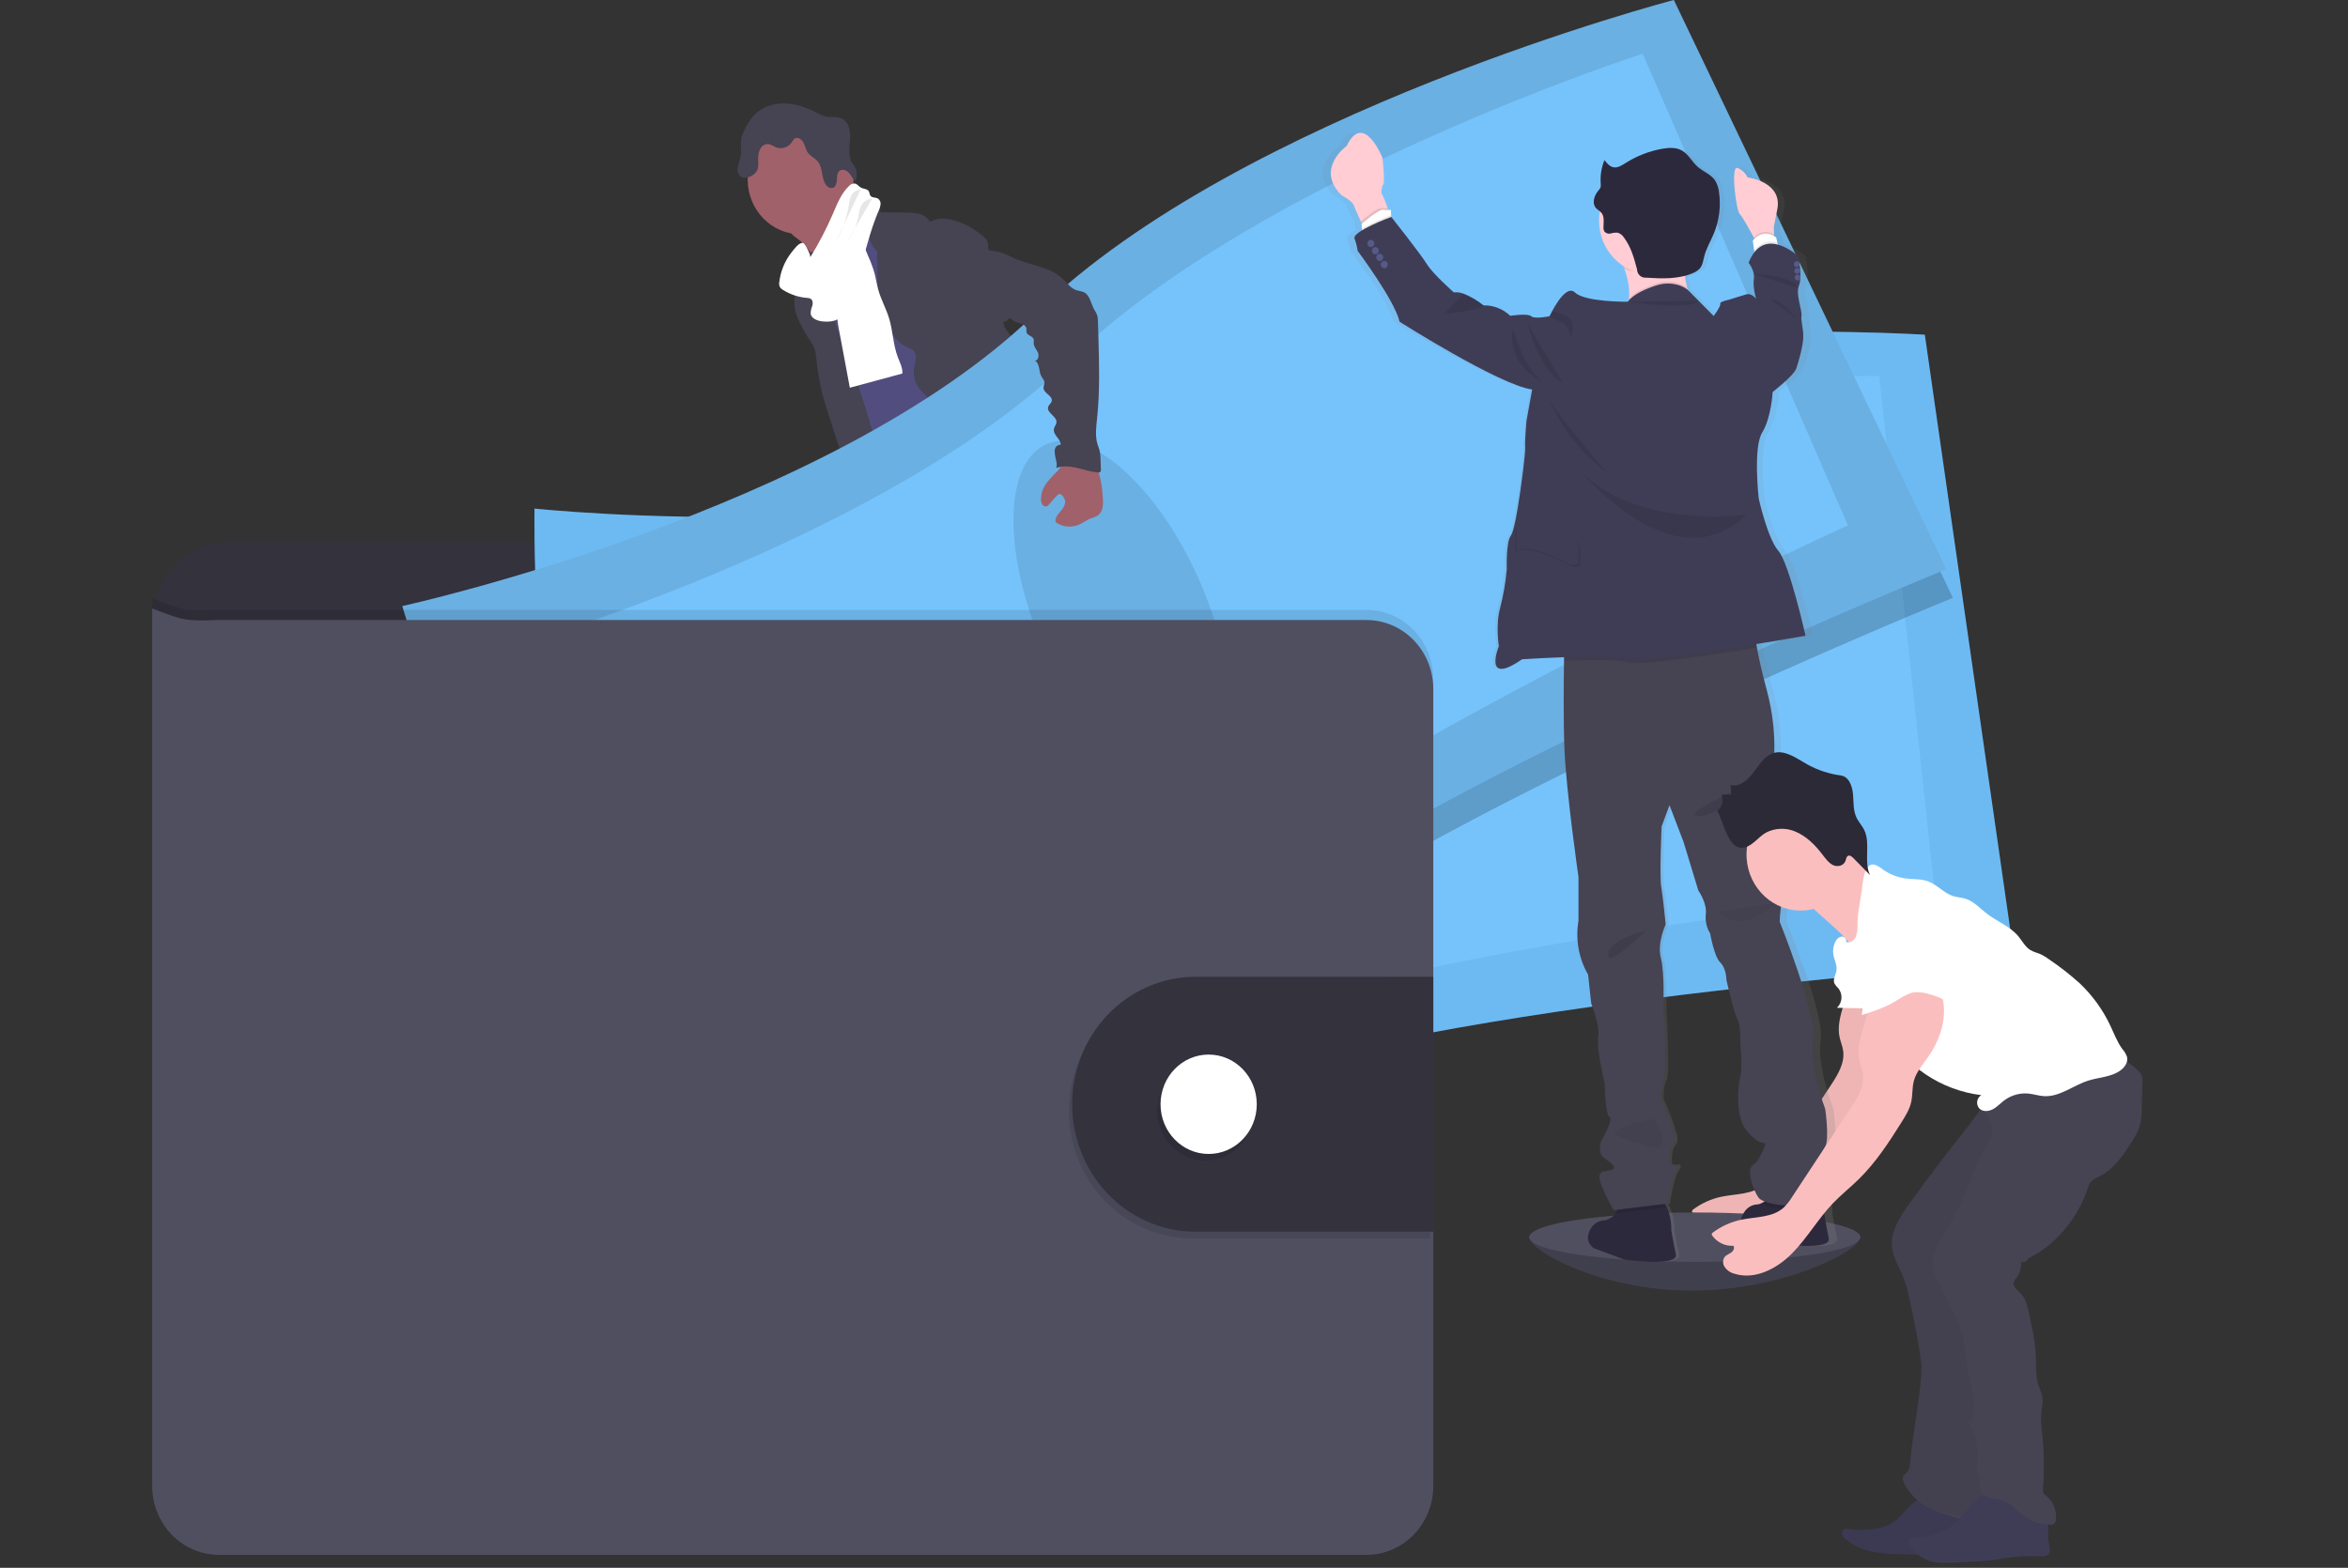 <svg width="268" height="179" viewBox="0 0 268 179" fill="none" xmlns="http://www.w3.org/2000/svg">
<rect x="0" y="0" width="268" height="179" fill="#333333" stroke="none"/>
<path d="M212.326 141.253C212.326 142.809 203.544 147.346 193.114 147.346C182.683 147.346 174.556 142.809 174.556 141.253C174.556 139.696 183.01 140.198 193.451 140.198C203.892 140.198 212.326 139.694 212.326 141.253Z" fill="#504F60"/>
<path opacity="0.2" d="M212.326 141.253C212.326 142.809 203.544 147.346 193.114 147.346C182.683 147.346 174.556 142.809 174.556 141.253" fill="black"/>
<path d="M107.281 112.696C108.974 112.92 110.731 113.062 112.352 112.519C112.608 112.437 112.888 112.255 112.863 111.991C112.845 111.896 112.805 111.805 112.748 111.728C112.137 110.781 111.623 109.77 111.216 108.713C111.2 108.657 111.167 108.609 111.122 108.575C111.069 108.556 111.011 108.556 110.958 108.575C110.21 108.779 109.564 109.277 108.821 109.491C108.442 109.598 108.047 109.629 107.657 109.58C107.319 109.541 106.86 109.253 106.553 109.29C106.727 110.443 107.151 111.519 107.281 112.696Z" fill="white"/>
<path d="M139.298 109.776C140.414 108.984 141.571 108.153 142.23 106.932C142.277 106.859 142.304 106.774 142.309 106.687C142.298 106.601 142.265 106.519 142.214 106.449C141.587 105.419 140.779 104.518 139.832 103.793C139.338 104.154 138.892 104.579 138.504 105.059C138.223 105.365 137.447 105.851 137.439 106.317C137.439 106.581 137.736 106.887 137.874 107.109C138.06 107.394 138.236 107.684 138.405 107.979C138.502 108.124 139.388 109.718 139.298 109.776Z" fill="white"/>
<path d="M113.917 116.228C113.937 116.499 113.865 116.77 113.713 116.993C113.594 117.117 113.446 117.207 113.284 117.256C110.917 118.132 108.177 117.04 105.816 117.903C105.33 118.079 104.871 118.335 104.383 118.504C103.802 118.685 103.202 118.795 102.596 118.831C101.761 118.913 100.921 118.966 100.083 118.99C99.447 119.036 98.807 118.978 98.189 118.818C97.879 118.736 97.59 118.588 97.34 118.383C97.089 118.178 96.883 117.921 96.736 117.628C96.607 117.366 96.582 117.063 96.664 116.782C96.701 116.685 96.754 116.596 96.82 116.518C96.98 116.332 97.168 116.175 97.377 116.051L98.247 115.471C98.656 115.172 99.099 114.93 99.567 114.748C99.912 114.632 100.277 114.582 100.627 114.484C101.85 114.115 102.785 113.112 103.653 112.15L104.838 110.844C104.948 110.7 105.089 110.584 105.249 110.504C105.413 110.447 105.588 110.43 105.759 110.454C106.91 110.538 108.022 110.923 108.989 111.572C109.237 111.764 109.504 111.926 109.786 112.057C110.481 112.337 111.372 112.126 112.013 111.772C112.317 111.604 112.25 111.509 112.378 111.208C112.505 110.907 112.817 110.715 113.088 110.989C113.169 111.084 113.227 111.198 113.256 111.321C113.512 112.192 113.414 113.128 113.414 114.041C113.407 114.184 113.424 114.327 113.466 114.463C113.531 114.601 113.609 114.731 113.698 114.853C113.716 114.886 113.732 114.919 113.746 114.954C113.903 115.358 113.961 115.795 113.917 116.228V116.228Z" fill="#514E7F"/>
<path d="M113.917 116.228C113.937 116.499 113.865 116.77 113.713 116.993C113.594 117.117 113.446 117.207 113.284 117.256C110.917 118.132 108.177 117.04 105.816 117.903C105.33 118.079 104.871 118.335 104.383 118.504C103.802 118.685 103.202 118.795 102.596 118.831C101.761 118.913 100.921 118.966 100.083 118.99C99.447 119.036 98.807 118.978 98.189 118.818C97.879 118.736 97.59 118.588 97.34 118.383C97.089 118.178 96.883 117.921 96.736 117.628C96.607 117.366 96.582 117.063 96.664 116.782C96.701 116.685 96.754 116.596 96.82 116.518C96.958 116.816 97.057 117.212 97.144 117.354C97.261 117.565 97.421 117.748 97.612 117.89C97.803 118.033 98.022 118.131 98.252 118.18C98.598 118.202 98.945 118.156 99.274 118.045C101.419 117.497 103.699 117.489 105.759 116.658C106.467 116.37 107.141 115.988 107.884 115.814C108.627 115.639 109.416 115.687 110.182 115.621C111.392 115.521 112.564 115.144 113.757 114.946C113.911 115.353 113.966 115.793 113.917 116.228V116.228Z" fill="#464353"/>
<path d="M144.719 109.615C144.607 110.543 144.037 111.343 143.412 112.02C142.786 112.698 142.079 113.308 141.581 114.088C140.968 115.057 140.692 116.257 139.896 117.074C139.59 117.372 139.246 117.625 138.874 117.826C138.458 118.08 138.017 118.29 137.559 118.451C136.37 118.844 135.088 118.755 133.844 118.66C133.44 118.656 133.041 118.576 132.665 118.425C132.493 118.335 132.329 118.231 132.174 118.114C131.863 117.915 131.6 117.644 131.408 117.322C131.314 117.147 131.288 116.942 131.334 116.747C131.405 116.533 131.527 116.341 131.689 116.188C131.969 115.888 132.269 115.608 132.588 115.352C133.025 115.061 133.419 114.705 133.757 114.297C133.965 113.974 134.118 113.617 134.209 113.242C134.39 112.584 134.501 111.907 134.539 111.224C134.537 110.77 134.583 110.317 134.674 109.873C134.863 109.177 135.363 108.554 135.307 107.834C135.285 107.731 135.294 107.623 135.333 107.526C135.392 107.449 135.475 107.396 135.568 107.375C135.958 107.215 136.369 107.116 136.788 107.082C136.998 107.067 137.209 107.101 137.405 107.18C137.601 107.26 137.778 107.383 137.922 107.541C138.096 107.758 138.211 108.069 138.466 108.153C138.592 108.189 138.725 108.194 138.854 108.169C139.482 108.103 140.146 108.021 140.641 107.602C140.87 107.39 141.054 107.131 141.182 106.842C141.309 106.553 141.377 106.239 141.382 105.922C141.382 105.682 141.277 105.431 141.637 105.394C141.908 105.357 142.122 105.658 142.26 105.843C142.758 106.531 143.269 107.251 143.455 108.09C143.528 108.061 143.605 108.046 143.682 108.045C143.842 108.044 143.999 108.082 144.141 108.157C144.283 108.232 144.405 108.341 144.497 108.475C144.7 108.815 144.779 109.22 144.719 109.615Z" fill="#514E7F"/>
<path d="M144.719 109.615C144.607 110.543 144.037 111.343 143.412 112.02C142.786 112.698 142.079 113.308 141.581 114.088C140.968 115.057 140.693 116.257 139.896 117.074C139.59 117.372 139.246 117.625 138.874 117.826C138.458 118.08 138.017 118.29 137.559 118.451C136.37 118.844 135.088 118.755 133.844 118.66C133.441 118.656 133.041 118.576 132.665 118.425C132.493 118.335 132.329 118.231 132.174 118.114C131.863 117.915 131.6 117.644 131.408 117.322C131.648 117.204 131.909 117.139 132.174 117.133C132.726 117.164 133.129 117.702 133.658 117.868C134.411 118.103 135.162 117.555 135.925 117.367C136.423 117.246 136.947 117.278 137.439 117.104C137.85 116.94 138.23 116.702 138.56 116.402C139.014 116.067 139.417 115.665 139.758 115.21C140.041 114.754 140.276 114.268 140.46 113.761C140.863 112.79 141.338 111.851 141.88 110.955C141.96 110.813 142.057 110.682 142.168 110.564C142.288 110.451 142.424 110.372 142.559 110.272C143.07 109.873 143.282 109.216 143.46 108.573C143.509 108.377 143.576 108.187 143.662 108.006C143.821 108.004 143.979 108.043 144.12 108.117C144.262 108.192 144.384 108.301 144.477 108.436C144.696 108.784 144.783 109.204 144.719 109.615V109.615Z" fill="#464353"/>
<path d="M91.177 27.373C91.812 27.865 92.335 28.495 92.709 29.219C93.066 29.942 95.127 35.55 95.007 36.365C95.679 35.666 98.326 35.553 99.006 34.853C99.289 34.561 100.819 33.099 101.048 32.759C101.278 32.419 102.984 31.704 103.17 31.345C103.867 30.055 98.227 25.168 98.95 23.893C98.99 23.835 99.01 23.765 99.008 23.693C98.992 23.633 98.959 23.579 98.914 23.537C98.452 23.049 97.839 22.746 97.282 22.385C96.725 22.023 96.189 21.519 96.039 20.855C95.508 21.107 95.02 21.447 94.596 21.862C93.561 22.779 92.544 23.713 91.545 24.666C91.154 25.041 90.398 25.539 90.217 26.075C90.002 26.65 90.804 27.059 91.177 27.373Z" fill="#A1616A"/>
<path d="M100.308 25.297C99.442 25.898 98.634 26.581 97.892 27.338C97.193 28.053 96.529 28.881 96.36 29.881C96.289 30.274 96.299 30.673 96.24 31.071C95.985 32.799 94.54 34.065 93.901 35.682C93.716 36.181 93.58 36.698 93.495 37.225C93.316 38.224 93.218 39.237 93.202 40.253C93.186 41.237 94.121 41.915 94.463 42.833C94.805 43.751 94.897 44.695 95.071 45.637C95.398 47.415 95.998 49.129 96.603 50.834C97.862 54.426 101.942 64.358 103.201 67.953C107.059 66.953 117.329 64.656 120.745 62.548C121.884 61.846 112.842 53.93 114.06 53.384C114.13 53.373 114.196 53.345 114.254 53.303C114.311 53.261 114.358 53.206 114.392 53.141C114.425 53.077 114.443 53.006 114.445 52.933C114.447 52.86 114.432 52.788 114.403 52.722C113.185 47.22 109.375 42.698 107.646 37.341C107.046 35.481 105.969 33.893 105.152 32.126C104.411 30.525 104.015 28.755 103.129 27.233C102.962 26.919 102.744 26.638 102.483 26.402C102.262 26.227 102.023 26.077 101.771 25.956C101.265 25.703 100.796 25.553 100.308 25.297Z" fill="#514E7F"/>
<path d="M91.381 26.747C94.716 26.747 97.42 23.954 97.42 20.509C97.42 17.064 94.716 14.271 91.381 14.271C88.046 14.271 85.342 17.064 85.342 20.509C85.342 23.954 88.046 26.747 91.381 26.747Z" fill="#A1616A"/>
<path d="M97.525 23.44C97.826 23.153 98.204 22.967 98.609 22.907C99.014 22.847 99.428 22.915 99.795 23.102C100.203 23.321 100.561 23.764 100.469 24.228L103.464 24.276C103.941 24.262 104.417 24.308 104.884 24.41C105.353 24.516 105.772 24.788 106.068 25.178C106.104 25.228 106.145 25.289 106.206 25.297C106.256 25.297 106.305 25.281 106.344 25.249C106.805 25.011 107.324 24.919 107.835 24.985C109.454 25.094 110.95 25.93 112.219 26.974C112.448 27.137 112.626 27.365 112.73 27.631C112.835 27.982 112.71 28.423 112.986 28.673C112.986 31.575 113.951 34.286 114.594 37.114C114.709 37.618 115.176 38.064 115.501 38.459C115.901 38.898 116.228 39.403 116.468 39.953C117.015 41.419 116.262 43.144 116.793 44.616C117.017 45.239 117.451 45.75 117.814 46.291C118.292 46.916 118.594 47.664 118.687 48.454C118.71 48.808 118.667 49.164 118.687 49.509C118.722 49.985 118.807 50.454 118.943 50.91C119.16 51.761 119.389 52.611 119.627 53.461C120.015 54.832 120.521 56.312 121.71 57.043C118.838 57.547 115.81 58.04 113.072 57.009C112.691 56.874 112.328 56.687 111.995 56.452C111.007 55.724 110.529 54.479 110.103 53.303C109.628 51.984 109.145 50.641 109.048 49.238C109.049 48.791 108.988 48.347 108.867 47.919C108.589 47.154 107.846 46.692 107.171 46.267C106.41 45.837 105.721 45.283 105.129 44.627C104.835 44.296 104.61 43.907 104.468 43.483C104.325 43.06 104.269 42.61 104.301 42.163C104.352 41.728 104.518 41.308 104.534 40.87C104.549 40.433 104.36 39.931 103.954 39.815C101.863 39.161 100.865 36.602 100.4 34.397C100.199 33.258 100.109 32.1 100.132 30.942L100.104 28.692C99.815 28.42 99.583 28.091 99.421 27.724C99.26 27.358 99.172 26.961 99.164 26.558C99.192 26.323 99.187 26.084 99.151 25.851C99.05 25.565 98.886 25.307 98.671 25.099C98.209 24.609 97.823 24.05 97.525 23.44V23.44Z" fill="#464353"/>
<path d="M91.093 30.572C91.024 31.269 91.177 31.984 91.026 32.667C90.968 32.931 90.865 33.194 90.791 33.44C90.565 34.423 90.663 35.456 91.07 36.376C91.476 37.286 91.962 38.156 92.522 38.974C92.712 39.253 92.868 39.555 92.987 39.873C93.084 40.207 93.144 40.552 93.166 40.899C93.314 42.296 93.551 43.681 93.876 45.046C94.162 46.228 97.41 56.331 98.165 57.267C98.303 57.474 98.511 57.62 98.748 57.676C98.919 57.683 99.089 57.646 99.243 57.571L100.775 56.964C100.905 56.923 101.026 56.854 101.13 56.763C101.274 56.59 101.352 56.369 101.35 56.141C101.459 54.853 98.204 44.679 97.79 43.463C96.539 39.791 94.874 36.252 94.06 32.45C93.832 31.395 93.712 29.77 92.964 28.929C92.655 28.581 92.76 28.729 92.39 28.91C92.203 28.994 92.022 29.092 91.848 29.203C91.632 29.359 91.451 29.563 91.321 29.799C91.19 30.036 91.112 30.3 91.093 30.572Z" fill="#464353"/>
<path d="M95.742 37.539C96.153 39.784 96.577 42.023 96.999 44.268L102.994 42.646C103.043 41.997 102.708 41.395 102.483 40.799C101.937 39.383 101.924 37.805 101.482 36.349C101.148 35.241 100.566 34.223 100.252 33.107C100.07 32.458 99.978 31.788 99.8 31.132C99.608 30.487 99.373 29.856 99.095 29.245C98.758 28.36 98.32 27.519 97.788 26.742C97.022 27.038 96.205 27.381 95.768 28.096C95.544 28.498 95.416 28.95 95.395 29.414C95.29 30.805 95.778 32.203 95.617 33.585C95.452 34.901 95.494 36.236 95.742 37.539V37.539Z" fill="white"/>
<path d="M103.094 67.399C103.431 68.718 102.943 70.105 102.545 71.411C101.945 73.378 101.536 75.401 101.324 77.452C101.298 77.974 101.197 78.488 101.023 78.979C100.834 79.42 100.512 79.791 100.293 80.211C99.69 81.314 99.705 82.659 99.835 83.92C99.922 84.751 100.053 85.579 100.213 86.397C100.41 87.396 100.653 88.441 100.369 89.417C100.844 89.309 101.166 89.945 101.135 90.443C101.105 90.942 100.949 91.498 101.181 91.928C101.768 92.15 101.774 92.983 101.756 93.629C101.765 94.75 101.903 95.866 102.164 96.953C103.053 101.367 103.996 105.769 104.993 110.158C107.151 110.849 109.671 111.569 111.729 110.612C112.112 110.435 112.495 110.153 112.582 109.726C112.605 109.495 112.577 109.263 112.5 109.045L111.525 105.378C111.288 104.492 111.05 103.577 111.175 102.667C111.27 101.989 111.556 101.258 111.234 100.659C111.124 100.454 110.95 100.293 110.823 100.097C110.312 99.325 110.58 98.291 110.621 97.354C110.637 97.144 110.623 96.932 110.58 96.726C110.51 96.486 110.413 96.254 110.289 96.038C109.483 94.421 109.096 92.616 109.166 90.799C109.196 90.567 109.165 90.331 109.076 90.116C109.014 90.027 108.959 89.934 108.91 89.836C108.872 89.667 108.891 89.489 108.964 89.332C108.671 89.103 108.407 88.837 108.177 88.541C108.319 88.45 108.439 88.327 108.528 88.181C108.617 88.036 108.672 87.871 108.69 87.7C108.709 87.528 108.689 87.355 108.633 87.193C108.577 87.031 108.486 86.884 108.366 86.763C108.471 86.742 108.567 86.691 108.645 86.616C108.722 86.541 108.778 86.445 108.807 86.34C108.835 86.234 108.834 86.122 108.805 86.017C108.775 85.911 108.718 85.816 108.64 85.742C108.515 85.653 108.349 85.613 108.259 85.479C108.121 85.284 108.234 85.012 108.346 84.803L108.941 83.693C109.385 82.867 109.485 81.846 109.962 81.055C110.647 79.902 111.093 78.618 111.535 77.346L113.254 72.448L114.41 73.484C114.796 73.788 115.118 74.169 115.36 74.603C115.525 75.032 115.629 75.483 115.669 75.943C116.093 78.602 117.712 80.907 118.312 83.527C118.445 84.11 118.534 84.722 118.858 85.22C118.974 85.373 119.079 85.535 119.17 85.706C119.254 85.965 119.298 86.236 119.3 86.51C119.354 87.046 119.518 87.563 119.783 88.028C120.047 88.492 120.405 88.892 120.832 89.201C121.402 89.604 122.109 89.881 122.418 90.519C122.48 90.717 122.565 90.906 122.673 91.081C122.949 91.424 123.544 91.464 123.661 91.894C123.728 92.134 123.605 92.421 123.735 92.632C123.809 92.73 123.907 92.806 124.019 92.851L125.681 93.709C127.54 94.669 128.49 96.874 129.861 98.481C130.334 99.004 130.754 99.577 131.112 100.19C131.705 101.284 131.978 102.659 132.979 103.355C133.248 103.499 133.493 103.687 133.704 103.912C134.018 104.339 133.903 104.938 133.931 105.476C133.959 106.014 134.358 106.655 134.853 106.492C134.679 107.143 134.679 107.831 134.853 108.483C137.028 108.368 139.102 107.5 140.741 106.019C141.226 105.582 141.693 105.022 141.699 104.358C141.706 104.243 141.681 104.128 141.627 104.028C141.529 103.898 141.399 103.797 141.252 103.735C139.697 102.865 139.229 100.847 138.443 99.209C137.756 97.763 136.74 96.518 135.89 95.175C134.041 92.287 132.78 88.792 129.984 86.885C129.368 86.465 128.653 86.093 128.344 85.4C128.173 85.012 128.153 84.569 128.017 84.168C127.882 83.767 127.558 83.376 127.144 83.376C127.374 82.796 127.328 82.089 127.343 81.461C127.359 81.183 127.328 80.903 127.251 80.636C127.145 80.348 127.007 80.073 126.84 79.818C126.111 78.542 125.746 77.079 125.788 75.597C125.809 74.835 125.939 74.049 125.717 73.321C125.604 72.954 125.408 72.619 125.273 72.266C125.069 71.625 124.961 70.956 124.953 70.282L124.8 67.747C124.777 66.903 124.671 66.063 124.484 65.241C123.973 63.273 123.462 55.03 121.713 54.102C119.964 53.173 116.959 59.517 114.99 59.641C114.119 59.679 113.258 59.85 112.437 60.15C111.127 60.657 110.029 61.601 108.959 62.524L105.338 65.666C104.572 66.317 103.939 66.94 103.094 67.399Z" fill="#464353"/>
<path d="M85.715 13.582C86.512 12.458 87.88 11.862 89.229 11.812C90.577 11.762 91.905 12.2 93.112 12.82C93.469 13.029 93.85 13.191 94.246 13.3C94.884 13.434 95.594 13.255 96.171 13.564C96.937 13.983 97.085 15.051 97.019 15.938C96.953 16.824 96.792 17.808 97.249 18.576C97.411 18.794 97.559 19.024 97.691 19.264C97.887 19.72 97.772 20.248 97.655 20.731C97.356 20.467 97.188 20.069 96.922 19.763C96.656 19.457 96.194 19.251 95.865 19.48C95.535 19.71 95.541 20.127 95.523 20.501C95.505 20.876 95.413 21.324 95.071 21.445C94.928 21.479 94.778 21.468 94.642 21.413C94.505 21.358 94.388 21.262 94.305 21.137C93.72 20.398 93.955 19.219 93.375 18.475C93.046 18.053 92.497 17.848 92.193 17.404C91.953 17.056 91.892 16.613 91.682 16.238C91.473 15.864 90.985 15.589 90.661 15.848C90.55 15.957 90.458 16.085 90.388 16.225C90.186 16.524 89.892 16.744 89.553 16.85C89.215 16.955 88.853 16.939 88.524 16.806C88.273 16.646 88.001 16.525 87.717 16.444C87.531 16.435 87.346 16.479 87.183 16.572C87.02 16.665 86.886 16.804 86.795 16.972C86.612 17.307 86.523 17.689 86.54 18.074C86.54 18.602 86.632 19.164 86.341 19.586C86.23 19.745 86.091 19.881 85.932 19.987C85.506 20.269 84.911 20.459 84.518 20.137C84.384 20.009 84.285 19.847 84.23 19.668C84.174 19.489 84.164 19.298 84.201 19.114C84.278 18.747 84.378 18.385 84.502 18.032C84.727 17.214 84.433 16.294 84.678 15.524C84.935 14.83 85.284 14.177 85.715 13.582V13.582Z" fill="#464353"/>
<path d="M88.95 32.192C88.912 32.384 88.932 32.584 89.007 32.764C89.082 32.887 89.186 32.989 89.308 33.062C90.166 33.615 91.143 33.942 92.152 34.015C92.29 34.017 92.424 34.053 92.546 34.12C92.786 34.284 92.801 34.648 92.712 34.938C92.592 35.212 92.531 35.508 92.53 35.808C92.604 36.36 93.237 36.6 93.771 36.682C94.519 36.779 95.339 36.729 95.931 36.246C96.333 35.868 96.638 35.395 96.823 34.867C98.288 31.387 98.801 27.541 100.285 24.073C100.397 23.846 100.472 23.602 100.507 23.35C100.523 23.224 100.505 23.096 100.457 22.979C100.408 22.862 100.331 22.761 100.231 22.685C99.956 22.509 99.526 22.609 99.34 22.332C99.248 22.192 99.258 22.002 99.177 21.854C99.006 21.541 98.556 21.591 98.25 21.409C98.01 21.277 97.844 21.005 97.576 20.952C97.444 20.945 97.313 20.969 97.192 21.023C97.071 21.077 96.963 21.159 96.879 21.264C96.008 22.102 95.551 23.292 95.066 24.416C94.325 26.138 93.458 27.8 92.472 29.385C92.586 29.201 91.92 27.803 91.659 27.742C91.202 27.647 90.618 28.475 90.37 28.784C89.593 29.757 89.1 30.94 88.95 32.192V32.192Z" fill="white"/>
<path opacity="0.1" d="M98.227 21.654C98.043 21.657 97.863 21.703 97.699 21.788C97.535 21.873 97.392 21.995 97.28 22.145C97.006 22.511 96.953 22.997 96.884 23.463C96.651 24.943 96.14 26.36 95.38 27.637" fill="black"/>
<path opacity="0.1" d="M99.529 22.706C99.276 22.712 99.028 22.786 98.811 22.921C98.594 23.055 98.415 23.246 98.291 23.474C98.122 23.889 98.016 24.329 97.979 24.777C97.76 25.771 97.338 26.706 96.741 27.518" fill="black"/>
<path d="M160.213 74.276V71C160.213 68.588 159.285 66.275 157.634 64.57C155.983 62.865 153.744 61.907 151.409 61.907H26.167C23.833 61.907 21.594 62.865 19.943 64.57C18.292 66.275 17.364 68.588 17.363 71V77.04L160.213 74.276Z" fill="#33323D"/>
<path d="M61.008 58.066C61.008 58.066 60.651 80.978 64.583 88.517C68.516 96.056 70.201 128.852 70.201 128.852C70.201 128.852 111.423 133.258 140.149 123.577C168.874 113.896 229.998 109.937 229.998 109.937L219.697 38.217C219.697 38.217 168.811 34.846 139.863 49.108C110.915 63.371 61.008 58.066 61.008 58.066Z" fill="#76C3FC"/>
<path opacity="0.1" d="M61.008 58.066C61.008 58.066 60.651 80.978 64.583 88.517C68.516 96.056 70.201 128.852 70.201 128.852C70.201 128.852 111.423 133.258 140.149 123.577C168.874 113.896 229.998 109.937 229.998 109.937L219.697 38.217C219.697 38.217 168.811 34.846 139.863 49.108C110.915 63.371 61.008 58.066 61.008 58.066Z" fill="#1F65A6"/>
<path d="M70.132 66.436C70.132 66.436 68.842 85.341 72.077 91.382C75.313 97.423 75.463 124.389 75.463 124.389C75.463 124.389 112.562 126.167 138.951 116.887C165.34 107.607 220.795 101.588 220.795 101.588L214.493 42.936C214.493 42.936 168.609 42.448 141.829 55.51C115.049 68.573 70.132 66.436 70.132 66.436Z" fill="#76C3FC"/>
<path opacity="0.1" d="M141.421 106.149C146.7 105.469 149.836 95.438 148.426 83.742C147.015 72.047 141.593 63.117 136.315 63.796C131.036 64.475 127.9 74.507 129.31 86.202C130.721 97.897 136.143 106.828 141.421 106.149Z" fill="black"/>
<path opacity="0.2" d="M191.799 3.279C191.799 3.279 142.362 16.204 119.05 38.955C95.737 61.707 46.661 72.479 46.661 72.479C46.661 72.479 53.126 94.397 59.106 100.327C65.086 106.257 76.428 136.94 76.428 136.94C76.428 136.94 116.969 128.061 141.43 109.733C165.892 91.406 222.902 68.259 222.902 68.259L191.799 3.279Z" fill="black"/>
<path d="M45.918 69.198C45.918 69.198 52.38 91.118 58.355 97.048C64.33 102.978 75.678 133.658 75.678 133.658C75.678 133.658 116.223 124.782 140.687 106.455C165.152 88.127 222.156 64.988 222.156 64.988L191.053 0C191.053 0 141.619 12.925 118.307 35.676C94.994 58.428 45.918 69.198 45.918 69.198Z" fill="#76C3FC"/>
<path opacity="0.1" d="M45.918 69.198C45.918 69.198 52.38 91.118 58.355 97.048C64.33 102.978 75.678 133.658 75.678 133.658C75.678 133.658 116.223 124.782 140.687 106.455C165.152 88.127 222.156 64.988 222.156 64.988L191.053 0C191.053 0 141.619 12.925 118.307 35.676C94.994 58.428 45.918 69.198 45.918 69.198Z" fill="black"/>
<path d="M57.079 74.273C57.079 74.273 61.468 92.677 66.343 97.399C71.217 102.121 79.365 127.734 79.365 127.734C79.365 127.734 115.199 117.663 137.559 100.464C159.92 83.266 210.916 59.981 210.916 59.981L187.499 6.138C187.499 6.138 143.685 20.216 122.076 41.139C100.466 62.063 57.079 74.273 57.079 74.273Z" fill="#76C3FC"/>
<path opacity="0.1" d="M136.733 89.469C141.555 87.15 141.56 76.608 136.744 65.924C131.928 55.239 124.114 48.459 119.292 50.779C114.47 53.098 114.465 63.64 119.281 74.324C124.097 85.008 131.911 91.789 136.733 89.469Z" fill="black"/>
<path opacity="0.1" d="M163.594 77.491V168.496C163.594 169.53 163.397 170.553 163.014 171.508C162.631 172.463 162.07 173.33 161.362 174.061C160.655 174.792 159.815 175.371 158.89 175.767C157.966 176.162 156.975 176.365 155.975 176.365H24.985C22.965 176.364 21.029 175.535 19.601 174.059C18.173 172.584 17.371 170.583 17.371 168.496V68.317C21.124 69.757 21.124 69.757 24.985 69.636H155.975C157.993 69.636 159.928 70.463 161.357 71.936C162.785 73.408 163.59 75.406 163.594 77.491V77.491Z" fill="black"/>
<path d="M163.594 78.649V169.654C163.593 171.741 162.79 173.743 161.361 175.218C159.933 176.694 157.995 177.523 155.975 177.523H24.985C22.965 177.522 21.029 176.693 19.601 175.217C18.173 173.742 17.371 171.741 17.371 169.654V69.472C21.124 70.91 21.124 70.91 24.985 70.791H155.975C157.993 70.791 159.929 71.619 161.358 73.092C162.786 74.565 163.591 76.564 163.594 78.649V78.649Z" fill="#504F60"/>
<path opacity="0.1" d="M163.221 112.295V141.398H135.9C132.197 141.346 128.662 139.791 126.061 137.067C123.461 134.344 122.002 130.672 122.002 126.846C122.002 123.021 123.461 119.349 126.061 116.625C128.662 113.902 132.197 112.346 135.9 112.295H163.221Z" fill="black"/>
<path d="M163.594 111.519V140.628H136.273C132.57 140.576 129.035 139.02 126.434 136.297C123.833 133.574 122.375 129.902 122.375 126.076C122.375 122.25 123.833 118.578 126.434 115.855C129.035 113.132 132.57 111.576 136.273 111.525L163.594 111.519Z" fill="#33323D"/>
<path opacity="0.1" d="M137.582 132.522C140.616 132.522 143.075 129.981 143.075 126.848C143.075 123.714 140.616 121.174 137.582 121.174C134.549 121.174 132.09 123.714 132.09 126.848C132.09 129.981 134.549 132.522 137.582 132.522Z" fill="black"/>
<path d="M137.955 131.751C140.989 131.751 143.448 129.211 143.448 126.077C143.448 122.944 140.989 120.403 137.955 120.403C134.922 120.403 132.463 122.944 132.463 126.077C132.463 129.211 134.922 131.751 137.955 131.751Z" fill="white"/>
<path d="M211.018 111.269C211.235 113.698 209.456 116.056 209.974 118.436C210.086 118.945 210.298 119.425 210.375 119.939C210.589 121.353 209.775 122.69 208.996 123.872L202.306 134.012C202.038 134.458 201.717 134.867 201.351 135.231C200.074 136.407 198.154 136.286 196.474 136.637C195.293 136.884 194.178 137.394 193.206 138.13C193.165 138.165 193.139 138.216 193.134 138.271C193.128 138.326 193.143 138.381 193.175 138.425C193.453 138.816 193.821 139.128 194.245 139.334C194.67 139.54 195.138 139.633 195.606 139.604C195.782 139.844 195.606 140.195 195.351 140.366C194.991 140.63 194.498 140.694 194.426 141.321C194.401 141.54 194.444 141.762 194.549 141.954C194.818 142.381 195.238 142.683 195.718 142.796C198.034 143.527 200.537 142.242 202.27 140.493C204.004 138.744 205.248 136.536 206.948 134.756C207.89 133.772 208.96 132.928 209.93 131.973C211.866 130.068 213.37 127.752 214.823 125.434C215.259 124.735 215.699 124.017 215.882 123.207C216.066 122.398 215.98 121.58 216.186 120.796C216.457 119.768 217.185 118.95 217.79 118.087C218.977 116.399 219.769 114.334 219.613 112.255C219.457 110.177 218.209 108.122 216.309 107.415C215.72 107.171 215.071 107.13 214.458 107.299C213.679 107.547 213.104 108.211 212.573 108.847L211.297 110.364C210.978 110.697 210.727 111.091 210.556 111.525C210.474 111.742 210.455 111.98 210.5 112.208C210.545 112.437 210.653 112.647 210.811 112.814" fill="#FBBEBE"/>
<path opacity="0.05" d="M211.018 111.269C211.235 113.698 209.456 116.056 209.974 118.436C210.086 118.945 210.298 119.425 210.375 119.939C210.589 121.353 209.775 122.69 208.996 123.872L202.306 134.012C202.038 134.458 201.717 134.867 201.351 135.231C200.074 136.407 198.154 136.286 196.474 136.637C195.293 136.884 194.178 137.394 193.206 138.13C193.165 138.165 193.139 138.216 193.134 138.271C193.128 138.326 193.143 138.381 193.175 138.425C193.453 138.816 193.821 139.128 194.245 139.334C194.67 139.54 195.138 139.633 195.606 139.604C195.782 139.844 195.606 140.195 195.351 140.366C194.991 140.63 194.498 140.694 194.426 141.321C194.401 141.54 194.444 141.762 194.549 141.954C194.818 142.381 195.238 142.683 195.718 142.796C198.034 143.527 200.537 142.242 202.27 140.493C204.004 138.744 205.248 136.536 206.948 134.756C207.89 133.772 208.96 132.928 209.93 131.973C211.866 130.068 213.37 127.752 214.823 125.434C215.259 124.735 215.699 124.017 215.882 123.207C216.066 122.398 215.98 121.58 216.186 120.796C216.457 119.768 217.185 118.95 217.79 118.087C218.977 116.399 219.769 114.334 219.613 112.255C219.457 110.177 218.209 108.122 216.309 107.415C215.72 107.171 215.071 107.13 214.458 107.299C213.679 107.547 213.104 108.211 212.573 108.847L211.297 110.364C210.978 110.697 210.727 111.091 210.556 111.525C210.474 111.742 210.455 111.98 210.5 112.208C210.545 112.437 210.653 112.647 210.811 112.814" fill="black"/>
<path d="M216.082 173.811C214.621 174.732 212.801 174.787 211.103 174.574C210.829 174.539 210.505 174.518 210.336 174.737C210.081 175.054 210.382 175.529 210.694 175.774C211.696 176.551 212.872 177.051 214.113 177.227C215.221 177.39 216.339 177.466 217.458 177.457C220.522 177.512 223.586 177.565 226.602 177.111C226.78 177.097 226.954 177.045 227.112 176.958C227.307 176.817 227.442 176.605 227.49 176.365C227.697 175.552 227.299 174.682 226.696 174.117C226.094 173.553 225.32 173.239 224.564 172.936L221.909 171.867C221.285 171.617 220.287 170.952 219.61 171.005C218.339 171.1 217.136 173.173 216.082 173.811Z" fill="#3F3D56"/>
<path opacity="0.05" d="M216.082 173.811C214.621 174.732 212.801 174.787 211.103 174.574C210.829 174.539 210.505 174.518 210.336 174.737C210.081 175.054 210.382 175.529 210.694 175.774C211.696 176.551 212.872 177.051 214.113 177.227C215.221 177.39 216.339 177.466 217.458 177.457C220.522 177.512 223.586 177.565 226.602 177.111C226.78 177.097 226.954 177.045 227.112 176.958C227.307 176.817 227.442 176.605 227.49 176.365C227.697 175.552 227.299 174.682 226.696 174.117C226.094 173.553 225.32 173.239 224.564 172.936L221.909 171.867C221.285 171.617 220.287 170.952 219.61 171.005C218.339 171.1 217.136 173.173 216.082 173.811Z" fill="black"/>
<path d="M217.943 137.394C216.837 138.913 215.694 140.667 215.967 142.548C216.115 143.561 216.664 144.455 217.067 145.391C217.614 146.663 217.9 148.029 218.181 149.39C218.594 151.379 219.01 153.374 219.263 155.394C219.552 157.676 218.196 164.278 218.071 166.576C218.04 167.13 217.976 167.729 217.603 168.127C217.458 168.285 217.264 168.412 217.197 168.618C217.159 168.816 217.19 169.022 217.287 169.198C217.91 170.649 219.184 171.73 220.606 172.347C222.029 172.965 225.458 174.03 227.008 174.086C227.212 174.109 227.419 174.081 227.61 174.004C227.816 173.874 227.979 173.682 228.075 173.453C229.186 171.258 228.118 163.455 228.134 160.978C228.149 158.913 228.621 156.861 228.535 154.798C228.463 153.141 228.024 151.522 227.878 149.871C227.623 147.164 228.103 144.445 228.586 141.77C228.953 139.718 229.324 137.665 229.796 135.639C230.084 134.402 230.419 133.155 231.073 132.081C231.583 131.229 232.301 130.517 232.896 129.707C234.547 127.47 235.281 124.653 234.939 121.862C234.903 121.598 231.108 122.857 230.774 123.007C229.409 123.604 228.153 124.438 227.061 125.473C226.183 126.339 225.491 127.494 224.722 128.462C223.635 129.832 222.56 131.211 221.5 132.601C220.29 134.189 219.104 135.786 217.943 137.394Z" fill="#464353"/>
<path opacity="0.05" d="M217.943 137.301C216.837 138.821 215.694 140.577 215.967 142.456C216.115 143.471 216.664 144.365 217.067 145.302C217.614 146.571 217.9 147.94 218.181 149.298C218.594 151.29 219.01 153.284 219.263 155.302C219.552 157.586 218.196 164.186 218.071 166.484C218.04 167.037 217.976 167.639 217.603 168.037C217.458 168.193 217.264 168.319 217.198 168.525C217.158 168.723 217.19 168.93 217.287 169.106C217.91 170.559 219.184 171.638 220.606 172.271C222.029 172.904 225.458 173.455 227.008 173.508C227.212 173.531 227.419 173.503 227.61 173.426C227.817 173.298 227.979 173.106 228.075 172.878C229.186 170.683 228.118 163.381 228.134 160.902C228.149 158.834 228.621 156.784 228.535 154.719C228.463 153.062 228.024 151.443 227.878 149.794C227.623 147.085 228.103 144.365 228.586 141.691C228.953 139.641 229.324 137.589 229.796 135.56C230.085 134.323 230.419 133.076 231.073 132.002C231.583 131.15 232.301 130.438 232.896 129.628C234.548 127.392 235.281 124.574 234.939 121.783C234.903 121.519 231.108 122.777 230.774 122.928C229.409 123.527 228.154 124.362 227.061 125.397C226.183 126.259 225.491 127.415 224.722 128.383C223.635 129.753 222.56 131.133 221.5 132.524C220.29 134.1 219.104 135.692 217.943 137.301Z" fill="black"/>
<path d="M211.223 97.259C211.795 98.203 212.546 99.017 213.43 99.654C214.314 100.292 215.313 100.738 216.368 100.968L215.9 102.722C215.093 105.734 214.187 108.921 211.935 111.01C212.19 109.989 211.863 108.9 211.307 108.014C210.75 107.127 209.969 106.431 209.203 105.742L205.636 102.551C205.533 102.464 205.446 102.359 205.38 102.239C205.292 102.014 205.292 101.763 205.38 101.538C205.835 100.076 207.132 99.164 208.189 98.177C208.72 97.667 209.193 97.097 209.601 96.478C210.314 95.428 210.755 96.484 211.223 97.259Z" fill="#FBBEBE"/>
<path d="M120.827 53.664C120.329 54.121 119.869 54.621 119.451 55.157C119.03 55.7 118.806 56.379 118.818 57.075C118.82 57.276 118.882 57.473 118.996 57.636C119.055 57.715 119.135 57.773 119.227 57.801C119.318 57.83 119.416 57.829 119.507 57.797C119.61 57.743 119.697 57.663 119.762 57.565C120.032 57.23 120.319 56.91 120.62 56.605C120.73 56.492 120.876 56.373 121.024 56.415C121.09 56.44 121.15 56.48 121.197 56.534C121.369 56.687 121.494 56.889 121.557 57.114C121.647 57.518 121.419 57.921 121.162 58.238C120.904 58.554 120.6 58.858 120.495 59.256C120.455 59.361 120.455 59.478 120.495 59.583C120.544 59.659 120.613 59.719 120.694 59.757C121.06 59.965 121.465 60.088 121.882 60.116C122.298 60.144 122.716 60.078 123.105 59.921C123.615 59.707 124.07 59.34 124.596 59.151C124.824 59.086 125.044 58.998 125.255 58.887C125.405 58.783 125.534 58.65 125.635 58.495C125.735 58.34 125.805 58.165 125.839 57.982C125.906 57.616 125.919 57.242 125.878 56.871C125.814 55.438 125.517 54.027 124.999 52.696C124.969 52.61 124.918 52.534 124.851 52.474C124.774 52.426 124.686 52.401 124.596 52.403C123.942 52.332 122.87 51.986 122.239 52.237C122.018 52.362 121.828 52.537 121.682 52.748C121.565 52.883 120.827 53.487 120.827 53.664Z" fill="#A1616A"/>
<path d="M120.62 53.068C120.62 52.424 119.854 50.87 121.072 50.767C121.072 50.079 120.13 49.652 120.306 48.921C120.362 48.678 120.561 48.48 120.584 48.233C120.661 47.528 119.43 47.146 119.635 46.471C119.711 46.207 119.982 46.054 120.041 45.793C120.178 45.183 119.124 44.912 119.103 44.286C119.103 44.075 119.218 43.877 119.208 43.666C119.208 43.403 118.986 43.202 118.863 42.973C118.544 42.385 118.7 41.474 118.118 41.171C118.503 41.205 118.629 40.614 118.47 40.253C118.312 39.892 117.988 39.578 117.985 39.177C118.004 39.032 118.004 38.884 117.985 38.739C117.878 38.354 117.268 38.322 117.165 37.948C117.152 37.804 117.148 37.659 117.153 37.515C117.112 37.217 116.816 37.027 116.537 36.943C116.248 36.892 115.97 36.789 115.715 36.639C115.536 36.499 115.33 36.267 115.138 36.376C115.067 36.42 115.031 36.505 114.977 36.568C114.747 36.845 114.308 36.724 114.02 36.521C113.167 35.922 112.743 34.848 112.562 33.801C112.38 32.754 112.385 31.672 112.158 30.636C112.089 30.313 111.997 29.995 111.882 29.686C111.785 29.422 111.474 29.008 111.453 28.742C111.408 28.135 112.623 28.549 113.085 28.61C113.534 28.655 113.977 28.743 114.41 28.874C114.872 29.054 115.325 29.259 115.766 29.488C117.61 30.33 119.836 30.433 121.317 31.846C121.805 32.311 122.216 32.92 122.849 33.131C123.14 33.189 123.426 33.265 123.707 33.361C124.409 33.701 124.519 34.664 124.902 35.36C125.023 35.544 125.128 35.738 125.216 35.94C125.29 36.179 125.325 36.428 125.318 36.679L125.372 38.507C125.459 41.569 125.546 44.64 125.229 47.684C125.127 48.689 124.974 49.723 125.262 50.688C125.339 50.952 125.446 51.2 125.518 51.467C125.581 51.779 125.613 52.097 125.615 52.416L125.656 53.6C125.67 53.693 125.65 53.787 125.599 53.864C125.557 53.9 125.507 53.926 125.453 53.939C125.4 53.952 125.344 53.953 125.29 53.941C123.695 53.793 122.081 52.865 120.574 53.426" fill="#464353"/>
<path d="M193.448 144.073C203.878 144.073 212.333 142.81 212.333 141.253C212.333 139.695 203.878 138.433 193.448 138.433C183.018 138.433 174.563 139.695 174.563 141.253C174.563 142.81 183.018 144.073 193.448 144.073Z" fill="#504F60"/>
<path d="M209.696 141.39C209.364 139.921 209.157 138.631 209.157 138.631C209.157 138.631 209.233 137.032 208.539 135.832V135.431V132.477C208.737 131.94 208.978 131.422 209.262 130.928C209.772 130 209.262 126.597 209.262 126.597C209.262 126.597 207.354 121.799 207.816 118.755C208.278 115.711 203.899 105.239 203.899 105.239C203.926 104.229 204.064 103.225 204.31 102.247C204.357 102.042 204.376 101.83 204.367 101.619C204.367 101.593 204.367 101.569 204.367 101.543C204.367 101.517 204.367 101.559 204.367 101.567C204.3 99.559 202.763 95.798 202.763 95.798L202.97 88.628C202.97 88.628 203.95 84.408 202.352 78.723C201.793 76.742 201.435 75.157 201.208 73.933C201.183 73.796 201.157 73.669 201.137 73.535C204.428 73.007 206.943 72.585 206.943 72.585C206.943 72.585 205.033 64.331 203.744 62.886C202.454 61.44 201.423 56.901 201.423 56.901C201.423 56.901 200.751 51.074 201.836 49.37C202.921 47.666 203.075 44.727 203.075 44.727C203.075 44.727 205.549 42.88 205.86 42.044C206.172 41.208 206.685 39.362 206.685 38.383C206.685 37.404 206.376 36.536 206.478 36.009C206.58 35.481 205.756 33.532 206.169 32.603C206.276 32.318 206.332 32.015 206.333 31.709C206.334 31.701 206.334 31.692 206.333 31.683C206.333 31.683 206.333 31.683 206.333 31.683C206.337 30.87 206.264 30.059 206.116 29.261C205.4 28.637 204.565 28.176 203.664 27.908L203.611 27.687L203.47 27.106C203.392 27.053 203.311 27.003 203.228 26.959V26.747L203.205 25.909L203.593 24.025C204.359 20.749 200.123 20.261 200.123 20.261C199.866 19.759 199.439 19.372 198.923 19.174C198.073 18.866 198.782 24.102 199.178 24.45C199.477 24.714 200.401 26.344 200.848 27.151L200.92 27.283C200.85 27.348 200.785 27.419 200.725 27.494L200.886 28.631L200.912 28.805C200.631 29.165 200.403 29.566 200.235 29.995C200.235 29.995 201.001 30.87 200.856 31.841C200.71 32.812 201.093 34.044 201.111 34.11C201.065 34.054 200.521 33.448 199.977 33.595C199.433 33.743 197.914 34.215 197.914 34.215C197.914 34.215 196.78 34.421 196.893 34.679C197.005 34.938 196.127 36.072 196.127 36.072L193.078 33.086C193.047 32.996 193.014 32.907 192.989 32.822C192.864 32.392 192.779 31.95 192.733 31.503C193.066 31.422 193.392 31.315 193.709 31.184C194.029 31.071 194.318 30.879 194.551 30.625C194.86 30.248 194.919 29.736 195.044 29.267C195.284 28.349 195.81 27.534 196.175 26.66C196.794 25.185 196.993 23.558 196.75 21.97C196.703 21.481 196.543 21.011 196.283 20.599C195.785 19.892 194.881 19.604 194.225 19.04C193.568 18.475 193.144 17.613 192.378 17.193C191.686 16.811 190.846 16.856 190.065 16.988C188.539 17.247 187.073 17.799 185.742 18.613C185.298 18.876 184.808 19.201 184.297 19.103C183.858 19.021 183.531 18.66 183.255 18.312C183.258 18.297 183.262 18.283 183.268 18.27C183.255 18.257 183.244 18.243 183.235 18.227C182.912 18.968 182.749 19.773 182.76 20.586C182.76 20.712 182.76 20.849 182.775 20.963V21.095C182.775 21.132 182.775 21.169 182.775 21.203C182.775 21.259 182.767 21.315 182.752 21.369C182.688 21.53 182.59 21.675 182.466 21.794C182.372 21.904 182.287 22.021 182.211 22.145C182.211 22.102 182.236 22.06 182.252 22.015C182.057 22.309 181.947 22.654 181.935 23.01C181.921 23.269 182.003 23.524 182.165 23.722C182.318 23.875 182.484 24.013 182.663 24.133C182.602 24.482 182.571 24.835 182.571 25.189C182.577 26.238 182.844 27.267 183.348 28.178C183.852 29.089 184.574 29.85 185.446 30.388C185.482 30.475 185.515 30.564 185.548 30.651C185.939 31.707 186.232 32.946 186.102 34.081C186.102 34.162 186.079 34.247 186.066 34.329C186.054 34.41 185.99 34.416 185.957 34.461C185.957 34.461 180.919 34.513 179.734 33.405C178.549 32.297 176.741 36.114 176.741 36.114C176.741 36.114 174.936 36.476 174.574 36.114C174.211 35.753 172.099 36.064 172.099 36.064C171.234 35.27 170.108 34.845 168.951 34.877C168.25 34.327 167.476 33.883 166.653 33.558V33.558L166.597 33.537C166.234 33.401 165.845 33.35 165.46 33.39C165.46 33.39 162.984 31.279 162.261 30.14C161.538 29 158.099 24.793 158.084 24.774V24.571L158.045 23.959C157.943 23.976 157.84 23.985 157.736 23.986C157.719 23.925 157.693 23.854 157.667 23.772C157.469 23.175 157.225 22.596 156.937 22.039C156.937 22.039 156.937 21.266 157.154 21.071C157.371 20.876 157.065 18.04 157.065 18.04C157.065 18.04 154.833 12.651 152.834 16.674C152.834 16.674 149.055 19.277 152.226 22.311C152.226 22.311 153.503 22.944 153.671 23.445C153.789 23.769 154.218 24.68 154.506 25.291L154.637 25.555L154.601 25.587L154.647 26.093L154.667 26.288C154.07 26.639 153.664 26.988 153.763 27.249C153.939 27.696 154.06 28.163 154.123 28.642C154.123 28.642 158.51 34.318 159.077 36.742C159.077 36.742 170.84 43.965 174.709 44.479L174.025 48.08C173.925 49.057 173.874 50.038 173.871 51.021C173.922 51.794 173.407 55.302 173.407 55.302C173.407 55.302 172.735 60.462 172.168 61.184C171.601 61.907 171.704 65.001 171.704 65.001C171.57 66.483 171.313 67.949 170.938 69.385C170.371 71.345 170.782 73.772 170.782 73.772C170.782 73.772 168.823 78.415 173.516 75.268C173.516 75.268 175.815 75.12 178.475 75.025C178.475 75.115 178.475 75.207 178.475 75.289C178.475 75.642 178.475 76.025 178.457 76.426C178.422 79.085 178.406 82.756 178.524 85.521C178.73 90.422 180.176 100.121 180.176 100.121V105.004C180.082 105.462 180.036 105.929 180.038 106.397C180.007 108.115 180.45 109.806 181.315 111.274L181.677 114.524C181.677 114.524 182.525 116.666 182.54 117.953C182.537 118.057 182.525 118.16 182.504 118.262C182.471 118.425 182.458 118.593 182.464 118.76C182.415 120.237 183.276 123.772 183.276 123.772C183.276 123.772 183.327 127.33 183.842 127.539C184.284 127.715 183.253 129.588 182.946 130.126C182.938 130.093 182.932 130.06 182.928 130.026L182.864 130.132C182.758 130.42 182.703 130.726 182.704 131.034C182.675 131.277 182.713 131.523 182.814 131.745C182.915 131.966 183.075 132.153 183.276 132.284C184.256 132.904 184.782 133.418 183.95 133.624C183.643 133.673 183.34 133.739 183.041 133.822C183.041 133.782 183.01 133.74 182.997 133.703C182.88 133.751 182.782 133.839 182.72 133.952C182.658 134.065 182.636 134.198 182.658 134.326C182.666 134.744 182.77 135.155 182.961 135.523C183.786 137.433 184.358 138.161 184.358 138.161L184.754 138.116C184.696 138.273 184.618 138.421 184.524 138.557C184.374 138.778 184.174 138.959 183.942 139.084C183.726 139.218 183.485 139.304 183.235 139.335C182.955 139.344 182.68 139.415 182.429 139.541C182.177 139.667 181.954 139.847 181.774 140.068C181.263 140.757 180.937 141.693 181.953 142.516L185.643 143.835C185.643 143.835 191.99 144.687 191.653 143.215C191.316 141.743 191.112 140.456 191.112 140.456C191.139 139.557 190.964 138.664 190.601 137.847C190.535 137.714 190.46 137.585 190.377 137.462L190.601 137.438C190.601 137.438 191.066 134.186 191.684 133.569C191.827 133.426 191.86 133.305 191.827 133.231C191.891 133.054 191.727 132.952 191.52 132.891L191.475 133.02C191.272 132.975 191.066 132.951 190.859 132.949C190.859 132.949 190.652 131.248 191.324 130.628C191.378 130.557 191.418 130.476 191.44 130.388C191.462 130.301 191.467 130.21 191.454 130.121C191.459 129.888 191.435 129.655 191.383 129.427C191.376 129.442 191.368 129.456 191.36 129.47C191.023 127.924 189.879 125.468 189.879 125.468C189.879 125.468 189.828 123.922 190.241 123.302C190.655 122.683 190.188 114.893 190.188 114.893C190.188 114.893 190.343 111.129 189.879 109.375C189.414 107.621 190.445 105.555 190.445 105.555C190.445 105.555 190.445 105.516 190.445 105.444V105.418L190.387 104.824C190.385 104.837 190.385 104.849 190.387 104.861C190.282 103.864 190.085 102.057 189.94 101.224C189.733 100.037 189.994 94.365 189.994 94.365L190.92 91.939L192.572 96.12L194.327 101.691C194.327 101.691 195.195 102.867 195.215 104.065C195.215 104.123 195.215 104.181 195.215 104.239C195.201 104.362 195.194 104.486 195.195 104.611C195.164 105.315 195.351 106.01 195.728 106.597C195.728 106.597 196.193 109.235 196.916 109.897C197.638 110.559 197.638 111.857 197.638 111.857C197.638 111.857 198.514 115.676 198.915 116.341C199.262 116.906 199.28 118.451 199.278 118.934C199.278 119.021 199.278 119.071 199.278 119.071C199.278 119.071 199.4 120.438 199.395 121.583C199.395 121.725 199.395 121.862 199.395 121.991C199.396 121.982 199.396 121.972 199.395 121.962C199.395 122.275 199.359 122.587 199.288 122.891L199.273 122.944C199.273 122.878 199.273 122.814 199.29 122.751C199.111 123.529 199.025 124.326 199.035 125.125C199.012 126.497 199.214 128.122 200.018 129.082C201.412 130.733 202.288 130.527 202.288 130.527C202.288 130.527 201.619 132.59 200.792 133.004C200.761 133.02 200.731 133.039 200.705 133.062C200.705 133.02 200.69 132.981 200.685 132.941C200.592 133.044 200.522 133.166 200.478 133.298C200.434 133.431 200.417 133.572 200.429 133.711C200.371 134.619 200.925 136.085 201.451 136.768C201.646 136.966 201.885 137.111 202.148 137.191C202.106 137.221 202.063 137.248 202.018 137.272C201.926 137.324 201.831 137.371 201.734 137.412C201.6 137.471 201.458 137.509 201.313 137.526C201.033 137.533 200.758 137.603 200.506 137.729C200.254 137.856 200.031 138.036 199.852 138.259C199.342 138.945 199.015 139.881 200.031 140.704L203.721 142.023C203.721 142.023 210.028 142.859 209.696 141.39Z" fill="url(#paint0_linear_2_128)"/>
<path d="M185.461 143.827L181.886 142.508C180.901 141.685 181.215 140.749 181.713 140.06C181.884 139.841 182.099 139.662 182.343 139.535C182.587 139.409 182.855 139.338 183.127 139.327C183.37 139.295 183.602 139.21 183.809 139.077C184.036 138.949 184.23 138.769 184.376 138.549C184.637 138.121 184.777 137.627 184.782 137.122C184.782 137.122 188.704 135.935 189.777 137.122C189.968 137.337 190.128 137.579 190.251 137.842C190.608 138.661 190.782 139.553 190.762 140.451C190.762 140.451 190.961 141.738 191.286 143.21C191.61 144.682 185.461 143.827 185.461 143.827Z" fill="#2D293D"/>
<path d="M202.937 142.007L199.362 140.688C198.376 139.865 198.69 138.929 199.188 138.243C199.358 138.023 199.573 137.843 199.817 137.716C200.06 137.59 200.328 137.519 200.6 137.51C200.742 137.495 200.88 137.456 201.009 137.396C201.103 137.355 201.195 137.308 201.285 137.256C202.283 136.689 202.258 135.297 202.258 135.297C202.258 135.297 206.177 134.11 207.252 135.297C207.396 135.457 207.522 135.634 207.627 135.824C208.299 137.024 208.225 138.625 208.225 138.625C208.225 138.625 208.424 139.915 208.736 141.385C209.047 142.854 202.937 142.007 202.937 142.007Z" fill="#2D293D"/>
<path opacity="0.1" d="M189.779 137.119C189.97 137.334 190.13 137.577 190.254 137.839L184.381 138.544C184.642 138.116 184.783 137.622 184.787 137.117C184.787 137.117 188.707 135.932 189.779 137.119Z" fill="black"/>
<path opacity="0.1" d="M207.632 135.829V136.966C206.718 138.52 202.298 138.18 201.014 137.402C201.108 137.36 201.201 137.314 201.29 137.262C202.288 136.695 202.263 135.302 202.263 135.302C202.263 135.302 206.182 134.115 207.257 135.302C207.401 135.463 207.527 135.64 207.632 135.829V135.829Z" fill="black"/>
<path d="M208.33 130.928C208.056 131.424 207.823 131.942 207.632 132.477V136.552C206.632 138.254 201.44 137.686 200.738 136.758C200.036 135.829 199.303 133.413 200.092 132.994C200.881 132.574 201.54 130.517 201.54 130.517C201.54 130.517 200.69 130.723 199.342 129.071C197.993 127.42 198.394 123.759 198.644 122.883C198.895 122.007 198.644 119.066 198.644 119.066C198.644 119.066 198.696 117.001 198.297 116.331C197.899 115.661 197.049 111.846 197.049 111.846C197.049 111.846 197.049 110.556 196.349 109.886C195.649 109.216 195.2 106.584 195.2 106.584C194.791 105.926 194.615 105.142 194.702 104.365C194.85 103.076 193.852 101.683 193.852 101.683L192.154 96.109L190.555 91.931L189.657 94.355C189.657 94.355 189.401 100.029 189.608 101.213C189.815 102.398 190.119 105.547 190.119 105.547C190.119 105.547 189.12 107.61 189.57 109.364C190.019 111.118 189.856 114.888 189.856 114.888C189.856 114.888 190.305 122.675 189.904 123.294C189.503 123.914 189.554 125.463 189.554 125.463C189.554 125.463 191.597 130 190.954 130.62C190.31 131.24 190.504 132.941 190.504 132.941C190.504 132.941 191.901 132.941 191.303 133.561C190.706 134.181 190.254 137.431 190.254 137.431L184.215 138.161C184.215 138.161 183.664 137.441 182.864 135.523C182.065 133.606 183.013 133.822 183.817 133.614C184.621 133.405 184.113 132.894 183.163 132.274C182.213 131.654 182.765 130.261 182.765 130.261C182.765 130.261 184.213 127.734 183.712 127.528C183.212 127.322 183.163 123.761 183.163 123.761C183.163 123.761 182.165 119.541 182.415 118.396C182.665 117.251 181.616 114.529 181.616 114.529L181.266 111.279C180.198 109.435 179.808 107.255 180.168 105.138V100.126C180.168 100.126 178.769 90.43 178.57 85.529C178.442 82.39 178.478 78.106 178.519 75.434C178.544 73.936 178.57 72.941 178.57 72.941L200.141 70.62C200.141 70.62 200.12 71.648 200.531 73.93C200.754 75.154 201.098 76.74 201.64 78.721C203.187 84.394 202.24 88.623 202.24 88.623L202.038 95.795C202.038 95.795 203.935 100.591 203.537 102.242C203.296 103.222 203.161 104.227 203.133 105.239C203.133 105.239 207.377 115.711 206.928 118.755C206.478 121.799 208.324 126.597 208.324 126.597C208.324 126.597 208.83 130 208.33 130.928Z" fill="#464353"/>
<path opacity="0.05" d="M195.997 104.054L202.564 103.149C202.564 103.149 198.844 107.072 195.997 104.054Z" fill="black"/>
<path opacity="0.1" d="M201.614 96.521C201.614 96.521 201.839 98.921 200.417 99.823C200.417 99.823 202.962 99.412 201.614 96.521Z" fill="black"/>
<path opacity="0.1" d="M201.211 88.887C201.211 88.887 195.721 93.556 193.724 93.168C191.727 92.78 201.211 88.887 201.211 88.887Z" fill="black"/>
<path opacity="0.1" d="M187.856 106.244C187.856 106.244 183.687 107.222 183.562 108.953C183.436 110.683 187.856 106.244 187.856 106.244Z" fill="black"/>
<path opacity="0.05" d="M188.773 127.758C188.773 127.758 182.882 128.892 184.555 129.665C186.227 130.438 188.975 131.058 188.975 131.058C188.975 131.058 190.877 131.16 188.773 127.758Z" fill="black"/>
<g opacity="0.05">
<path opacity="0.05" d="M183.365 130.894C183.217 130.798 183.091 130.67 182.998 130.517C182.905 130.365 182.846 130.192 182.826 130.013L182.765 130.121C182.765 130.121 182.216 131.514 183.166 132.131C183.273 132.202 183.378 132.274 183.472 132.342C183.648 132.308 183.837 132.282 184.019 132.234C184.823 132.028 184.315 131.514 183.365 130.894Z" fill="black"/>
<path opacity="0.05" d="M190.954 130.48C191.117 130.327 191.112 129.931 191.012 129.425C190.757 129.823 190.683 130.446 190.678 130.918C190.74 130.754 190.834 130.605 190.954 130.48V130.48Z" fill="black"/>
<path opacity="0.05" d="M190.047 104.817C189.83 105.427 189.696 106.065 189.649 106.713C189.763 106.265 189.916 105.829 190.106 105.41L190.047 104.817Z" fill="black"/>
<path opacity="0.05" d="M203.539 102.11C203.579 101.925 203.597 101.735 203.593 101.546C203.519 101.931 203.468 102.287 203.43 102.601C203.463 102.44 203.499 102.287 203.539 102.11Z" fill="black"/>
<path opacity="0.05" d="M189.907 123.157C189.988 123.031 190.034 122.603 190.055 122.01C189.87 122.469 189.772 122.961 189.766 123.458C189.801 123.352 189.848 123.251 189.907 123.157V123.157Z" fill="black"/>
<path opacity="0.05" d="M191.132 132.886C190.823 133.92 190.593 134.979 190.446 136.051L184.407 136.771C184.407 136.771 183.855 136.051 183.056 134.133C182.992 133.985 182.934 133.834 182.885 133.68C182.522 133.851 182.374 134.239 182.854 135.37C183.653 137.28 184.208 138.008 184.208 138.008L190.246 137.285C190.246 137.285 190.696 134.036 191.293 133.416C191.6 133.118 191.411 132.962 191.132 132.886Z" fill="black"/>
<path opacity="0.05" d="M183.166 123.622C183.166 123.622 183.214 127.18 183.715 127.386C183.97 126.797 184.136 126.238 183.911 126.146C183.401 125.94 183.362 122.379 183.362 122.379C183.362 122.379 182.364 118.159 182.614 117.014C182.864 115.869 181.815 113.147 181.815 113.147L181.465 109.897C180.397 108.053 180.007 105.873 180.367 103.756V98.744C180.367 98.744 178.968 89.048 178.769 84.147C178.641 81.007 178.677 76.724 178.718 74.052C178.718 73.569 178.733 73.142 178.741 72.78L178.57 72.799C178.57 72.799 178.542 73.79 178.519 75.291C178.478 77.963 178.439 82.247 178.57 85.384C178.769 90.285 180.166 99.984 180.166 99.984V104.996C179.807 107.112 180.198 109.291 181.266 111.134L181.613 114.384C181.613 114.384 182.663 117.117 182.413 118.254C182.162 119.39 183.166 123.622 183.166 123.622Z" fill="black"/>
<path opacity="0.05" d="M200.943 135.381C200.452 134.647 200.125 133.81 199.985 132.93C199.37 133.505 200.077 135.737 200.751 136.623C201.448 137.552 206.642 138.119 207.645 136.415V135.434C206.284 136.813 201.601 136.259 200.943 135.381Z" fill="black"/>
<path opacity="0.05" d="M208.531 129.551C208.257 130.047 208.023 130.565 207.832 131.1V131.83C207.947 131.567 208.107 131.213 208.342 130.796C208.5 130.39 208.575 129.955 208.562 129.517C208.562 129.517 208.539 129.541 208.531 129.551Z" fill="black"/>
<path opacity="0.05" d="M201.249 130.366C201.439 129.969 201.603 129.559 201.742 129.14C201.742 129.14 200.892 129.346 199.543 127.694C198.563 126.494 198.507 124.226 198.647 122.743C198.392 123.622 197.996 127.283 199.344 128.934C200.225 130.013 200.892 130.298 201.249 130.366Z" fill="black"/>
<path opacity="0.05" d="M198.645 118.926C198.733 119.943 198.766 120.963 198.744 121.983C198.769 121.822 198.803 121.663 198.846 121.506C199.102 120.628 198.846 117.689 198.846 117.689C198.846 117.689 198.897 115.624 198.496 114.954C198.096 114.284 197.261 110.464 197.261 110.464C197.261 110.464 197.261 109.174 196.561 108.504C195.861 107.834 195.412 105.202 195.412 105.202C194.999 104.545 194.819 103.761 194.901 102.983C195.052 101.693 194.054 100.301 194.054 100.301L192.355 94.73L190.757 90.551L189.856 92.978C189.856 92.978 189.856 93.284 189.825 93.769L190.555 91.799L192.154 95.969L193.852 101.54C193.852 101.54 194.85 102.933 194.7 104.223C194.617 105.001 194.797 105.785 195.21 106.441C195.21 106.441 195.66 109.079 196.359 109.744C197.059 110.409 197.056 111.704 197.056 111.704C197.056 111.704 197.907 115.521 198.305 116.188C198.703 116.856 198.645 118.926 198.645 118.926Z" fill="black"/>
</g>
<path d="M202.837 24.017L202.462 25.901L202.485 26.74L202.5 27.357L200.417 27.578L200.184 27.133C199.753 26.326 198.856 24.685 198.568 24.431C198.182 24.099 197.495 18.86 198.313 19.172C198.816 19.372 199.229 19.759 199.472 20.256C199.472 20.256 203.575 20.741 202.837 24.017Z" fill="#FFCDD3"/>
<path opacity="0.1" d="M202.5 27.357L200.417 27.578L200.184 27.133C200.464 26.803 200.847 26.584 201.266 26.513C201.685 26.442 202.115 26.523 202.482 26.742L202.5 27.357Z" fill="black"/>
<path d="M203.026 28.378L200.279 29.035L200.22 28.613L200.064 27.476C200.064 27.476 201.152 25.977 202.725 27.101L202.863 27.679L203.026 28.378Z" fill="white"/>
<path d="M158.52 24.223L155.586 25.848L155.331 25.278C155.053 24.674 154.637 23.764 154.522 23.432C154.348 22.931 153.125 22.297 153.125 22.297C150.061 19.267 153.712 16.66 153.712 16.66C155.648 12.638 157.798 18.027 157.798 18.027C157.798 18.027 158.099 20.868 157.887 21.058C157.675 21.248 157.675 22.026 157.675 22.026C157.955 22.583 158.191 23.163 158.382 23.759C158.472 24.046 158.52 24.223 158.52 24.223Z" fill="#FFCDD3"/>
<path opacity="0.1" d="M158.52 24.223L155.586 25.848L155.331 25.278C155.745 24.919 157.213 23.695 157.696 23.746C157.926 23.775 158.159 23.782 158.39 23.764C158.472 24.046 158.52 24.223 158.52 24.223Z" fill="black"/>
<path d="M158.819 25.138L155.523 26.816L155.456 26.085L155.41 25.579C155.41 25.579 157.32 23.888 157.885 23.954C158.17 23.997 158.46 23.997 158.745 23.954L158.783 24.566L158.819 25.138Z" fill="white"/>
<path d="M194.848 36.529C194.848 36.529 180.477 38.204 183.163 37.301C185.032 36.671 185.775 35.455 185.931 34.083C186.059 32.941 185.773 31.709 185.397 30.654C185.06 29.718 184.632 28.819 184.121 27.971C184.121 27.971 195.1 21.73 192.907 27.404C192.569 28.263 192.359 29.169 192.284 30.092C192.218 31.01 192.314 31.932 192.567 32.815C192.982 34.246 193.771 35.531 194.848 36.529V36.529Z" fill="#FFCDD3"/>
<path opacity="0.1" d="M192.899 27.396C192.561 28.255 192.351 29.161 192.276 30.084C191.242 30.984 190.108 30.923 188.65 30.923C187.532 30.923 186.291 31.203 185.397 30.646C185.06 29.71 184.632 28.811 184.121 27.963C184.121 27.963 195.098 21.723 192.899 27.396Z" fill="black"/>
<path d="M188.456 31.319C191.738 31.319 194.398 28.571 194.398 25.181C194.398 21.791 191.738 19.042 188.456 19.042C185.175 19.042 182.515 21.791 182.515 25.181C182.515 28.571 185.175 31.319 188.456 31.319Z" fill="#FFCDD3"/>
<path opacity="0.1" d="M194.848 36.529C194.848 36.529 180.477 38.204 183.163 37.301C185.032 36.671 185.775 35.455 185.931 34.083C186.646 33.292 188.084 32.704 188.995 32.398C189.838 32.105 190.748 32.089 191.6 32.353C191.935 32.457 192.254 32.61 192.547 32.807C192.966 34.243 193.762 35.532 194.848 36.529V36.529Z" fill="black"/>
<path opacity="0.1" d="M203.026 28.378L200.279 29.035L200.22 28.613C200.514 28.195 200.926 27.881 201.399 27.714C201.871 27.547 202.383 27.535 202.863 27.679L203.026 28.378Z" fill="black"/>
<path opacity="0.1" d="M158.819 25.139L155.523 26.816L155.456 26.085C156.524 25.492 157.634 24.984 158.776 24.563L158.819 25.139Z" fill="black"/>
<path opacity="0.1" d="M200.531 73.936C194.962 74.853 187.047 76.025 185.791 75.629C184.746 75.302 181.417 75.336 178.519 75.439C178.544 73.941 178.57 72.946 178.57 72.946L200.141 70.625C200.141 70.625 200.12 71.654 200.531 73.936Z" fill="black"/>
<path d="M206.083 72.585C206.083 72.585 187.757 75.835 185.791 75.223C183.825 74.611 173.726 75.273 173.726 75.273C169.181 78.42 171.078 73.777 171.078 73.777C171.078 73.777 170.68 71.353 171.229 69.393C171.597 67.954 171.849 66.486 171.982 65.004C171.982 65.004 171.882 61.907 172.431 61.184C172.98 60.462 173.631 55.305 173.631 55.305C173.631 55.305 174.129 51.796 174.081 51.023C174.032 50.251 174.229 48.082 174.229 48.082L174.88 44.471C171.134 43.957 159.748 36.734 159.748 36.734C159.2 34.31 154.956 28.636 154.956 28.636C154.894 28.159 154.776 27.691 154.606 27.243C154.307 26.418 158.801 24.767 158.801 24.767C158.801 24.767 162.146 28.987 162.846 30.132C163.545 31.277 165.94 33.382 165.94 33.382C166.313 33.342 166.689 33.393 167.038 33.529L167.097 33.548C167.9 33.873 168.652 34.318 169.331 34.867C170.457 34.839 171.55 35.265 172.378 36.054C172.378 36.054 174.42 35.742 174.775 36.104C175.13 36.465 176.872 36.104 176.872 36.104C176.872 36.104 178.618 32.287 179.767 33.395C180.916 34.503 185.791 34.45 185.791 34.45C186.439 33.558 188.02 32.92 189.008 32.603C189.851 32.312 190.76 32.296 191.612 32.559C191.98 32.672 192.326 32.85 192.634 33.086L195.598 36.078C195.598 36.078 196.446 34.941 196.346 34.685C196.247 34.429 197.345 34.221 197.345 34.221C197.345 34.221 198.793 33.756 199.342 33.601C199.891 33.445 200.394 34.06 200.44 34.115C200.422 34.049 200.046 32.796 200.184 31.846C200.322 30.897 199.584 30 199.584 30C201.331 25.563 205.276 29.277 205.276 29.277C205.276 29.277 205.725 31.701 205.327 32.63C204.928 33.558 205.725 35.518 205.625 36.035C205.526 36.552 205.827 37.428 205.827 38.409C205.827 39.391 205.316 41.245 205.028 42.071C204.739 42.896 202.332 44.753 202.332 44.753C202.332 44.753 202.181 47.694 201.131 49.396C200.082 51.097 200.741 56.916 200.741 56.916C200.741 56.916 201.739 61.456 202.988 62.901C204.236 64.347 206.083 72.585 206.083 72.585Z" fill="#3F3D56"/>
<path opacity="0.1" d="M179.369 38.642C179.369 38.642 178.82 36.94 178.319 36.795C177.823 36.606 177.339 36.382 176.872 36.125L177.193 35.489C177.193 35.489 179.068 36.017 179.369 36.589C179.67 37.162 179.369 38.642 179.369 38.642Z" fill="black"/>
<path opacity="0.1" d="M169.331 34.877C169.232 35.405 164.786 35.856 164.786 35.856L167.033 33.529L167.09 33.55C167.895 33.878 168.651 34.325 169.331 34.877V34.877Z" fill="black"/>
<path d="M156.472 28.209C156.692 28.209 156.871 28.025 156.871 27.797C156.871 27.57 156.692 27.386 156.472 27.386C156.252 27.386 156.074 27.57 156.074 27.797C156.074 28.025 156.252 28.209 156.472 28.209Z" fill="#575988"/>
<path d="M156.983 29.035C157.203 29.035 157.382 28.85 157.382 28.623C157.382 28.396 157.203 28.212 156.983 28.212C156.763 28.212 156.585 28.396 156.585 28.623C156.585 28.85 156.763 29.035 156.983 29.035Z" fill="#575988"/>
<path d="M157.484 29.797C157.704 29.797 157.882 29.613 157.882 29.385C157.882 29.158 157.704 28.974 157.484 28.974C157.264 28.974 157.085 29.158 157.085 29.385C157.085 29.613 157.264 29.797 157.484 29.797Z" fill="#575988"/>
<path d="M158.007 30.62C158.227 30.62 158.405 30.436 158.405 30.208C158.405 29.981 158.227 29.797 158.007 29.797C157.787 29.797 157.609 29.981 157.609 30.208C157.609 30.436 157.787 30.62 158.007 30.62Z" fill="#575988"/>
<path d="M205.077 30.498C205.256 30.498 205.401 30.349 205.401 30.163C205.401 29.979 205.256 29.828 205.077 29.828C204.897 29.828 204.752 29.979 204.752 30.163C204.752 30.349 204.897 30.498 205.077 30.498Z" fill="#575988"/>
<path d="M205.128 31.261C205.307 31.261 205.452 31.111 205.452 30.926C205.452 30.741 205.307 30.591 205.128 30.591C204.949 30.591 204.803 30.741 204.803 30.926C204.803 31.111 204.949 31.261 205.128 31.261Z" fill="#575988"/>
<path d="M205.171 32.02C205.35 32.02 205.495 31.87 205.495 31.686C205.495 31.5 205.35 31.351 205.171 31.351C204.992 31.351 204.847 31.5 204.847 31.686C204.847 31.87 204.992 32.02 205.171 32.02Z" fill="#575988"/>
<path opacity="0.1" d="M179.387 52.622C179.338 52.561 190.596 67.246 199.334 58.76C199.342 58.763 185.535 60.696 179.387 52.622Z" fill="black"/>
<path opacity="0.1" d="M172.927 60.256C172.927 60.256 179.663 60.446 180.367 62.448V64.532C180.175 64.642 179.96 64.699 179.74 64.699C179.521 64.699 179.305 64.642 179.114 64.532C178.434 64.152 174.362 62.015 172.927 63.044V60.256Z" fill="black"/>
<path d="M173.052 60.256C173.052 60.256 179.494 60.438 180.168 62.348V64.331C179.985 64.436 179.778 64.492 179.568 64.492C179.358 64.492 179.152 64.436 178.968 64.331C178.319 63.972 174.425 61.933 173.052 62.915V60.256Z" fill="#3F3D56"/>
<path opacity="0.1" d="M176.604 45.146C177.292 46.792 178.169 48.346 179.216 49.776C180.354 51.356 181.734 52.734 183.301 53.856C183.301 53.856 176.716 46.101 176.604 45.146Z" fill="black"/>
<path opacity="0.1" d="M174.4 37.061C174.4 37.061 175.523 42.073 178.419 43.775L174.4 37.061Z" fill="black"/>
<path opacity="0.1" d="M172.676 37.568C172.648 37.475 171.678 41.525 176.409 43.775C176.409 43.775 174.4 43.07 172.676 37.568Z" fill="black"/>
<path opacity="0.1" d="M202.089 34.207C202.015 34.207 204.423 35.79 205.079 36.529C205.079 36.529 203.511 34.102 202.089 34.207Z" fill="black"/>
<path d="M186.85 30.744C186.851 30.878 186.879 31.01 186.932 31.132C186.985 31.255 187.062 31.364 187.158 31.454C187.254 31.544 187.367 31.613 187.49 31.655C187.612 31.698 187.743 31.713 187.872 31.701C189.682 31.817 191.569 31.899 193.234 31.174C193.546 31.059 193.827 30.867 194.051 30.615C194.347 30.237 194.406 29.726 194.526 29.256C194.761 28.338 195.261 27.523 195.621 26.65C196.23 25.175 196.434 23.555 196.211 21.968C196.164 21.481 196.008 21.013 195.757 20.599C195.277 19.889 194.401 19.602 193.765 19.037C193.129 18.473 192.721 17.61 191.978 17.191C191.309 16.806 190.489 16.853 189.736 16.985C188.254 17.245 186.834 17.796 185.553 18.607C185.122 18.871 184.649 19.195 184.154 19.098C183.72 19.013 183.403 18.636 183.133 18.283C182.784 19.127 182.638 20.045 182.706 20.96C182.725 21.094 182.721 21.231 182.693 21.364C182.631 21.524 182.536 21.669 182.415 21.788C181.968 22.316 181.69 23.173 182.132 23.717C182.323 23.951 182.619 24.081 182.806 24.321C183.14 24.751 183.028 25.376 183.02 25.924C183.002 26.116 183.049 26.308 183.153 26.468C183.25 26.561 183.368 26.627 183.496 26.659C183.625 26.69 183.759 26.687 183.886 26.65C184.139 26.571 184.404 26.545 184.667 26.573C184.944 26.666 185.183 26.852 185.346 27.101C186.171 28.212 186.498 29.42 186.85 30.744Z" fill="#2D293D"/>
<g opacity="0.1">
<path opacity="0.1" d="M194.263 30.148C194.038 30.4 193.758 30.592 193.446 30.707C191.771 31.427 189.886 31.345 188.084 31.235C187.89 31.236 187.699 31.192 187.524 31.105C187.249 30.939 187.144 30.591 187.06 30.274C186.707 28.955 186.383 27.745 185.546 26.645C185.384 26.391 185.145 26.201 184.866 26.104C184.604 26.078 184.338 26.104 184.085 26.18C183.958 26.218 183.824 26.222 183.696 26.19C183.567 26.159 183.449 26.094 183.352 26.001C183.248 25.841 183.201 25.649 183.219 25.458C183.219 24.904 183.339 24.284 183.005 23.854C182.818 23.614 182.522 23.485 182.331 23.247C182.206 23.072 182.129 22.865 182.109 22.649C182.089 22.433 182.126 22.214 182.216 22.018C181.897 22.546 181.761 23.208 182.132 23.661C182.323 23.896 182.619 24.025 182.806 24.265C183.14 24.698 183.028 25.32 183.02 25.869C183.001 26.06 183.047 26.253 183.15 26.413C183.247 26.506 183.366 26.572 183.495 26.604C183.624 26.636 183.758 26.633 183.886 26.595C184.139 26.516 184.404 26.49 184.667 26.518C184.944 26.611 185.183 26.797 185.346 27.046C186.181 28.146 186.508 29.354 186.861 30.678C186.902 31.004 187.059 31.302 187.302 31.514C187.477 31.601 187.67 31.645 187.864 31.641C189.674 31.757 191.561 31.841 193.226 31.113C193.539 30.999 193.819 30.807 194.043 30.554C194.156 30.405 194.242 30.238 194.299 30.058C194.301 30.092 194.283 30.121 194.263 30.148Z" fill="black"/>
<path opacity="0.1" d="M182.706 21.203C182.786 21.113 182.848 21.007 182.887 20.892C182.91 20.758 182.91 20.621 182.887 20.488C182.838 19.736 182.932 18.981 183.166 18.267L183.133 18.227C182.783 19.07 182.637 19.988 182.706 20.902C182.714 21.002 182.714 21.103 182.706 21.203V21.203Z" fill="black"/>
</g>
<path opacity="0.1" d="M185.791 34.463C185.791 34.463 193.213 35.481 193.88 34.329Z" fill="black"/>
<path opacity="0.1" d="M200.22 31.29C200.22 31.29 204.346 31.29 205.253 32.894Z" fill="black"/>
<path d="M223.305 173.772C222.081 174.902 220.491 175.516 218.85 175.492C218.431 175.492 217.851 175.573 217.849 176.006C217.859 176.133 217.901 176.255 217.971 176.36C218.489 177.252 219.307 177.916 220.269 178.224C221.163 178.504 222.118 178.457 223.05 178.406L225.769 178.261C226.28 178.232 226.791 178.206 227.301 178.14C227.812 178.074 228.369 177.966 228.902 177.876C230.214 177.684 231.54 177.62 232.863 177.686C233.215 177.7 233.629 177.686 233.838 177.423C234.047 177.159 233.94 176.655 233.861 176.259C233.698 175.444 233.861 174.59 233.71 173.772C233.455 172.337 232.252 171.237 230.935 170.717C229.709 170.237 227.539 169.686 226.38 170.488C225.156 171.329 224.408 172.735 223.305 173.772Z" fill="#3F3D56"/>
<path d="M226.007 125.695C226.247 126.874 227.352 127.776 227.383 128.979C227.411 129.944 226.745 130.754 226.265 131.58C225.812 132.435 225.43 133.328 225.123 134.249C224.219 136.648 223.098 138.954 221.773 141.134C221.135 142.189 220.42 143.316 220.565 144.542C220.667 145.116 220.863 145.667 221.145 146.172L223.06 150.103C223.48 150.887 223.808 151.721 224.038 152.585C224.204 153.331 224.219 154.104 224.316 154.864C224.618 157.275 225.713 159.702 225.065 162.039C225.008 162.239 224.809 162.482 224.653 162.342C225.287 163.563 225.795 164.793 225.746 166.178C225.721 166.903 225.506 167.66 225.764 168.335C225.874 168.618 226.065 168.881 226.063 169.185C226.063 169.385 225.974 169.572 225.953 169.768C225.9 170.324 226.395 170.788 226.908 170.965C227.421 171.142 227.981 171.129 228.499 171.29C229.495 171.598 230.207 172.485 231.052 173.099C231.919 173.716 232.941 174.06 233.994 174.088C234.144 174.105 234.295 174.074 234.428 173.999C234.503 173.931 234.563 173.847 234.605 173.754C234.646 173.66 234.668 173.558 234.668 173.455C234.714 172.963 234.642 172.466 234.459 172.009C234.275 171.551 233.986 171.148 233.616 170.833C233.454 170.728 233.319 170.583 233.225 170.411C233.178 170.259 233.165 170.097 233.189 169.939C233.344 167.777 233.306 165.605 233.077 163.45C232.974 162.767 232.941 162.075 232.978 161.385C233.031 160.81 233.2 160.24 233.138 159.667C233.077 159.095 232.794 158.573 232.628 158.021C232.332 157.04 232.413 155.985 232.372 154.959C232.321 153.176 231.926 151.424 231.532 149.683C231.377 149 231.205 148.285 230.738 147.779C230.34 147.349 229.696 146.937 229.847 146.365C229.931 146.154 230.055 145.963 230.212 145.803C230.397 145.563 230.533 145.287 230.611 144.991C230.689 144.696 230.708 144.387 230.667 144.083C230.835 144.127 231.012 144.11 231.169 144.034C231.326 143.958 231.453 143.828 231.527 143.666C234.637 142.15 237.145 139.116 238.263 135.753C238.329 135.503 238.431 135.265 238.564 135.046C238.853 134.629 239.353 134.45 239.798 134.22C241.192 133.495 242.154 132.136 243.038 130.807C243.549 130.037 244.059 129.24 244.289 128.333C244.41 127.746 244.467 127.147 244.46 126.547L244.539 123.447C244.557 123.243 244.538 123.038 244.483 122.841C244.407 122.657 244.297 122.49 244.159 122.35C243.31 121.422 242.194 120.801 240.977 120.578C240.16 120.427 239.325 120.456 238.498 120.385C236.894 120.248 235.311 119.733 233.708 119.857C231.188 120.05 228.943 121.854 227.756 124.16C227.34 124.972 226.9 125.679 226.007 125.695Z" fill="#464353"/>
<path d="M212.014 105.542C212.048 106.02 211.986 106.501 211.83 106.953C211.634 107.386 211.141 107.723 210.709 107.547C210.84 107.243 210.495 106.898 210.173 106.935C210.015 106.972 209.868 107.049 209.745 107.159C209.621 107.268 209.526 107.407 209.466 107.562C209.253 108.006 209.181 108.507 209.262 108.995C209.364 109.602 209.703 110.184 209.614 110.794C209.542 111.3 209.182 111.804 209.374 112.274C209.498 112.488 209.654 112.681 209.836 112.846C210.088 113.167 210.212 113.576 210.181 113.988C210.15 114.4 209.967 114.785 209.67 115.062L214.501 115.162C214.325 115.996 214.688 116.848 215.101 117.589C216.26 119.627 217.86 121.36 219.775 122.652C221.691 123.944 223.87 124.759 226.142 125.035C226.019 125.11 225.914 125.211 225.834 125.332C225.753 125.454 225.7 125.592 225.678 125.737C225.656 125.882 225.665 126.031 225.705 126.172C225.745 126.312 225.815 126.443 225.91 126.552C226.303 126.956 226.969 126.906 227.462 126.645C227.955 126.383 228.341 125.951 228.79 125.616C229.583 125.035 230.551 124.766 231.52 124.856C232.125 124.917 232.712 125.12 233.32 125.152C235.107 125.249 236.639 123.92 238.36 123.376C239.614 122.978 241.036 122.978 242.088 122.168C242.543 121.82 242.915 121.248 242.783 120.683C242.673 120.359 242.499 120.061 242.272 119.81C241.667 119 241.309 118.027 240.875 117.106C240.015 115.284 238.831 113.644 237.385 112.274C236.293 111.288 235.136 110.382 233.922 109.562C233.629 109.338 233.316 109.143 232.988 108.979C232.564 108.786 232.094 108.694 231.711 108.451C231.144 108.082 230.817 107.431 230.381 106.906C229.423 105.75 227.952 105.22 226.773 104.313C225.981 103.703 225.282 102.901 224.337 102.609C223.877 102.464 223.39 102.453 222.93 102.311C221.886 101.983 221.125 101.026 220.101 100.638C219.291 100.332 218.398 100.411 217.547 100.303C216.589 100.181 215.673 99.821 214.879 99.253C214.623 99.038 214.336 98.865 214.029 98.742C212.734 98.335 212.63 100.825 212.497 101.688C212.326 102.97 212.014 104.244 212.014 105.542Z" fill="white"/>
<path d="M213.276 113.893C213.493 116.325 211.715 118.681 212.234 121.063C212.344 121.569 212.555 122.052 212.632 122.566C212.849 123.978 212.032 125.315 211.253 126.497L204.563 136.639C204.295 137.084 203.974 137.494 203.608 137.858C202.332 139.032 200.411 138.913 198.731 139.261C197.551 139.512 196.437 140.021 195.463 140.754C195.419 140.789 195.39 140.841 195.383 140.897C195.375 140.954 195.389 141.012 195.422 141.058C195.7 141.448 196.067 141.76 196.491 141.966C196.915 142.172 197.383 142.265 197.85 142.237C198.027 142.474 197.85 142.828 197.608 142.999C197.25 143.263 196.755 143.323 196.683 143.954C196.659 144.173 196.702 144.394 196.806 144.587C197.076 145.012 197.495 145.313 197.976 145.426C200.291 146.159 202.794 144.872 204.528 143.123C206.261 141.374 207.505 139.166 209.205 137.388C210.148 136.402 211.217 135.56 212.188 134.605C214.123 132.698 215.63 130.385 217.08 128.066C217.517 127.367 217.958 126.65 218.14 125.84C218.321 125.03 218.237 124.21 218.444 123.426C218.714 122.4 219.442 121.58 220.047 120.72C221.234 119.032 222.029 116.966 221.87 114.885C221.712 112.804 220.466 110.752 218.566 110.045C217.977 109.803 217.328 109.762 216.715 109.929C215.936 110.177 215.362 110.841 214.831 111.48L213.554 112.994C213.243 113.329 212.999 113.724 212.836 114.157C212.754 114.375 212.734 114.613 212.78 114.842C212.825 115.071 212.933 115.282 213.092 115.45" fill="#FBBEBE"/>
<path d="M216.666 103.917C215.788 103.97 214.82 104.059 214.2 104.708C213.94 105.006 213.729 105.347 213.577 105.716C212.974 106.985 212.387 108.312 212.343 109.726C212.308 110.855 212.624 111.96 212.79 113.076C212.928 114.004 212.578 114.951 212.512 115.89C213.602 115.545 215.042 115.075 216.031 114.492C216.705 114.094 217.356 113.64 218.091 113.387C219.141 113.025 220.9 113.651 221.898 114.152C221.952 113.429 221.426 112.168 221.482 111.443C221.49 111.137 221.542 110.835 221.638 110.546C221.787 110.24 221.964 109.949 222.166 109.678C222.546 109.04 222.721 108.294 222.666 107.546C222.61 106.799 222.327 106.089 221.857 105.518C220.971 104.489 219.585 104.104 218.262 103.935C217.429 103.836 216.59 103.806 215.752 103.846" fill="white"/>
<path d="M205.313 103.956C208.733 104.08 211.61 101.317 211.739 97.784C211.868 94.25 209.2 91.285 205.779 91.16C202.359 91.036 199.482 93.799 199.353 97.332C199.224 100.866 201.893 103.831 205.313 103.956Z" fill="#FBBEBE"/>
<path d="M197.623 90.829L197.526 89.621C198.494 89.921 199.454 89.095 200.111 88.23C200.769 87.364 201.386 86.339 202.352 86.002C203.524 85.596 204.723 86.352 205.806 86.993C207.017 87.747 208.358 88.253 209.755 88.483C209.979 88.499 210.2 88.544 210.412 88.618C211.122 88.908 211.43 89.854 211.504 90.704C211.578 91.554 211.517 92.451 211.844 93.218C212.078 93.8 212.538 94.241 212.808 94.816C213.518 96.357 212.703 98.399 213.447 99.913L211.531 97.961C211.356 97.783 211.107 97.594 210.9 97.732C210.738 97.842 210.716 98.092 210.645 98.29C210.432 98.868 209.716 99.016 209.212 98.766C208.708 98.515 208.351 97.998 207.98 97.525C207.141 96.423 206.129 95.444 204.921 94.943C204.391 94.716 203.821 94.608 203.248 94.626C202.675 94.645 202.111 94.789 201.595 95.049C200.649 95.555 199.925 96.791 198.788 96.794C197.229 96.798 196.69 93.78 196.013 92.57C196.284 92.375 196.48 92.088 196.567 91.759C196.654 91.43 196.626 91.081 196.488 90.771C196.594 90.73 197.606 90.643 197.623 90.829Z" fill="#2C2A36"/>
<defs>
<linearGradient id="paint0_linear_2_128" x1="180.326" y1="144.073" x2="180.326" y2="15.173" gradientUnits="userSpaceOnUse">
<stop stop-color="#808080" stop-opacity="0.25"/>
<stop offset="0.54" stop-color="#808080" stop-opacity="0.12"/>
<stop offset="1" stop-color="#808080" stop-opacity="0.1"/>
</linearGradient>
</defs>
</svg>
